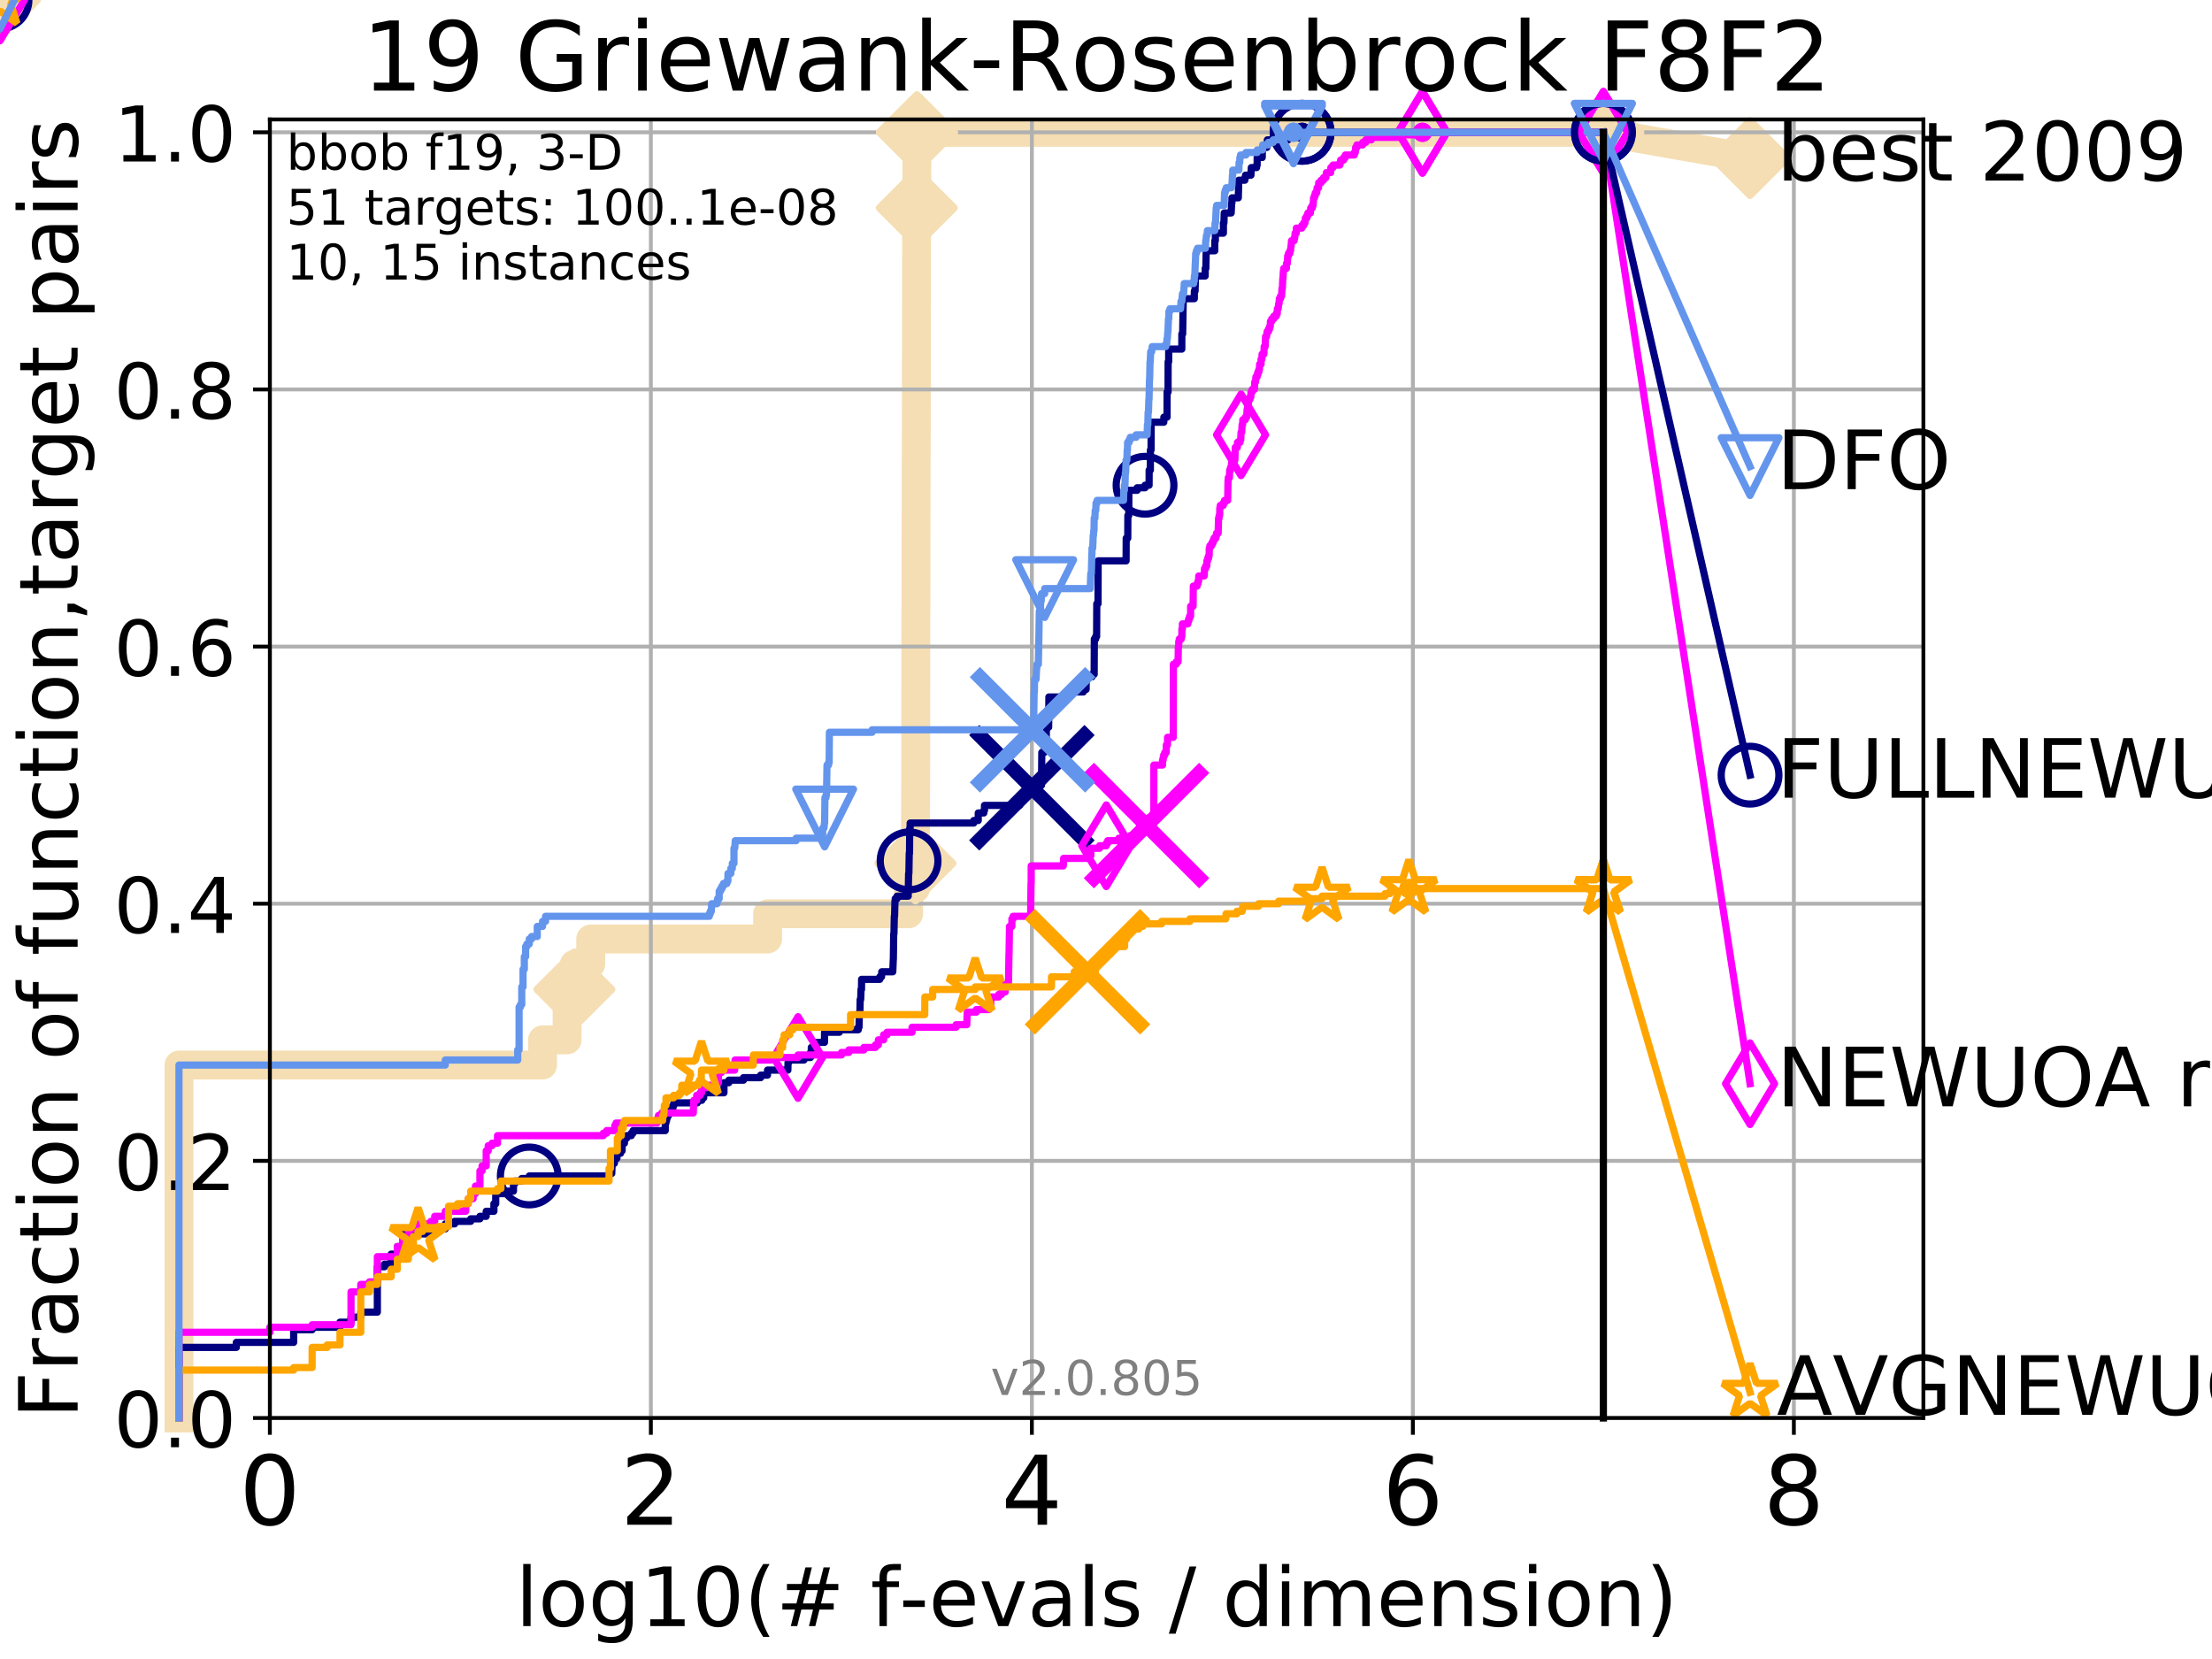 <?xml version="1.0" encoding="utf-8" standalone="no"?>
<!DOCTYPE svg PUBLIC "-//W3C//DTD SVG 1.1//EN"
  "http://www.w3.org/Graphics/SVG/1.1/DTD/svg11.dtd">
<!-- Created with matplotlib (http://matplotlib.org/) -->
<svg height="345pt" version="1.1" viewBox="0 0 460 345" width="460pt" xmlns="http://www.w3.org/2000/svg" xmlns:xlink="http://www.w3.org/1999/xlink">
 <defs>
  <style type="text/css">
*{stroke-linecap:butt;stroke-linejoin:round;}
  </style>
 </defs>
 <g id="figure_1">
  <g id="patch_1">
   <path d="M 0 345.6 
L 460.8 345.6 
L 460.8 0 
L 0 0 
z
" style="fill:#ffffff;"/>
  </g>
  <g id="axes_1">
   <g id="patch_2">
    <path d="M 56.12 294.88 
L 399.984 294.88 
L 399.984 24.84 
L 56.12 24.84 
z
" style="fill:#ffffff;"/>
   </g>
   <g id="line2d_1">
    <path d="M 37.219 294.88 
L 37.219 221.485 
L 112.824 221.485 
L 112.824 216.243 
L 117.933 216.243 
L 117.933 205.758 
L 119.443 205.758 
L 119.443 200.515 
L 122.843 200.515 
L 122.843 195.273 
L 159.627 195.273 
L 159.627 190.03 
L 188.955 190.03 
L 188.955 184.788 
L 190.375 184.788 
L 190.375 179.546 
L 190.386 179.546 
L 190.386 174.303 
L 190.391 174.303 
L 190.391 169.061 
L 190.41 169.061 
L 190.41 163.818 
L 190.424 163.818 
L 190.424 158.576 
L 190.435 158.576 
L 190.435 148.091 
L 190.44 148.091 
L 190.44 142.848 
L 190.452 142.848 
L 190.452 132.363 
L 190.456 132.363 
L 190.456 127.121 
L 190.48 127.121 
L 190.48 121.878 
L 190.491 121.878 
L 190.491 111.393 
L 190.498 111.393 
L 190.498 106.151 
L 190.503 106.151 
L 190.503 100.908 
L 190.515 100.908 
L 190.515 95.666 
L 190.533 95.666 
L 190.533 90.423 
L 190.556 90.423 
L 190.556 85.181 
L 190.561 85.181 
L 190.561 79.938 
L 190.568 79.938 
L 190.568 74.696 
L 190.58 74.696 
L 190.58 64.211 
L 190.596 64.211 
L 190.596 53.726 
L 190.607 53.726 
L 190.607 48.484 
L 190.649 48.484 
L 190.649 43.241 
L 190.656 43.241 
L 190.656 37.999 
L 190.665 37.999 
L 190.665 32.756 
L 190.69 32.756 
L 190.69 27.514 
L 333.43 27.514 
" style="fill:none;stroke:#f5deb3;stroke-linecap:square;stroke-width:6;"/>
   </g>
   <g id="line2d_2">
    <path d="M 0 0 
" style="fill:none;stroke:#f5deb3;stroke-linecap:square;stroke-width:6;"/>
    <defs>
     <path d="M -0 7.778 
L 7.778 0 
L 0 -7.778 
L -7.778 -0 
z
" id="m66dd05a2e1" style="stroke:#f5deb3;stroke-linejoin:miter;stroke-width:1.5;"/>
    </defs>
    <g>
     <use style="fill:#f5deb3;stroke:#f5deb3;stroke-linejoin:miter;stroke-width:1.5;" x="0" xlink:href="#m66dd05a2e1" y="0"/>
    </g>
   </g>
   <g id="line2d_3">
    <path d="M 333.43 27.514 
L 363.934 32.861 
" style="fill:none;stroke:#f5deb3;stroke-linecap:square;stroke-width:6;"/>
    <g>
     <use style="fill:#f5deb3;stroke:#f5deb3;stroke-linejoin:miter;stroke-width:1.5;" x="333.43" xlink:href="#m66dd05a2e1" y="27.514"/>
     <use style="fill:#f5deb3;stroke:#f5deb3;stroke-linejoin:miter;stroke-width:1.5;" x="363.934" xlink:href="#m66dd05a2e1" y="32.861"/>
    </g>
   </g>
   <g id="matplotlib.axis_1">
    <g id="xtick_1">
     <g id="line2d_4">
      <path clip-path="url(#p5e1a3275b9)" d="M 56.12 294.88 
L 56.12 24.84 
" style="fill:none;stroke:#b0b0b0;stroke-linecap:square;stroke-width:0.8;"/>
     </g>
     <g id="line2d_5">
      <defs>
       <path d="M 0 0 
L 0 3.5 
" id="m38c5f615c7" style="stroke:#000000;stroke-width:0.8;"/>
      </defs>
      <g>
       <use style="stroke:#000000;stroke-width:0.8;" x="56.12" xlink:href="#m38c5f615c7" y="294.88"/>
      </g>
     </g>
     <g id="text_1">
      <!-- 0 -->
      <defs>
       <path d="M 31.781 66.406 
Q 24.172 66.406 20.328 58.906 
Q 16.5 51.422 16.5 36.375 
Q 16.5 21.391 20.328 13.891 
Q 24.172 6.391 31.781 6.391 
Q 39.453 6.391 43.281 13.891 
Q 47.125 21.391 47.125 36.375 
Q 47.125 51.422 43.281 58.906 
Q 39.453 66.406 31.781 66.406 
z
M 31.781 74.219 
Q 44.047 74.219 50.516 64.516 
Q 56.984 54.828 56.984 36.375 
Q 56.984 17.969 50.516 8.266 
Q 44.047 -1.422 31.781 -1.422 
Q 19.531 -1.422 13.062 8.266 
Q 6.594 17.969 6.594 36.375 
Q 6.594 54.828 13.062 64.516 
Q 19.531 74.219 31.781 74.219 
z
" id="DejaVuSans-30"/>
      </defs>
      <g transform="translate(49.758 317.077)scale(0.2 -0.2)">
       <use xlink:href="#DejaVuSans-30"/>
      </g>
     </g>
    </g>
    <g id="xtick_2">
     <g id="line2d_6">
      <path clip-path="url(#p5e1a3275b9)" d="M 135.351 294.88 
L 135.351 24.84 
" style="fill:none;stroke:#b0b0b0;stroke-linecap:square;stroke-width:0.8;"/>
     </g>
     <g id="line2d_7">
      <g>
       <use style="stroke:#000000;stroke-width:0.8;" x="135.351" xlink:href="#m38c5f615c7" y="294.88"/>
      </g>
     </g>
     <g id="text_2">
      <!-- 2 -->
      <defs>
       <path d="M 19.188 8.297 
L 53.609 8.297 
L 53.609 0 
L 7.328 0 
L 7.328 8.297 
Q 12.938 14.109 22.625 23.891 
Q 32.328 33.688 34.812 36.531 
Q 39.547 41.844 41.422 45.531 
Q 43.312 49.219 43.312 52.781 
Q 43.312 58.594 39.234 62.25 
Q 35.156 65.922 28.609 65.922 
Q 23.969 65.922 18.812 64.312 
Q 13.672 62.703 7.812 59.422 
L 7.812 69.391 
Q 13.766 71.781 18.938 73 
Q 24.125 74.219 28.422 74.219 
Q 39.75 74.219 46.484 68.547 
Q 53.219 62.891 53.219 53.422 
Q 53.219 48.922 51.531 44.891 
Q 49.859 40.875 45.406 35.406 
Q 44.188 33.984 37.641 27.219 
Q 31.109 20.453 19.188 8.297 
z
" id="DejaVuSans-32"/>
      </defs>
      <g transform="translate(128.989 317.077)scale(0.2 -0.2)">
       <use xlink:href="#DejaVuSans-32"/>
      </g>
     </g>
    </g>
    <g id="xtick_3">
     <g id="line2d_8">
      <path clip-path="url(#p5e1a3275b9)" d="M 214.583 294.88 
L 214.583 24.84 
" style="fill:none;stroke:#b0b0b0;stroke-linecap:square;stroke-width:0.8;"/>
     </g>
     <g id="line2d_9">
      <g>
       <use style="stroke:#000000;stroke-width:0.8;" x="214.583" xlink:href="#m38c5f615c7" y="294.88"/>
      </g>
     </g>
     <g id="text_3">
      <!-- 4 -->
      <defs>
       <path d="M 37.797 64.312 
L 12.891 25.391 
L 37.797 25.391 
z
M 35.203 72.906 
L 47.609 72.906 
L 47.609 25.391 
L 58.016 25.391 
L 58.016 17.188 
L 47.609 17.188 
L 47.609 0 
L 37.797 0 
L 37.797 17.188 
L 4.891 17.188 
L 4.891 26.703 
z
" id="DejaVuSans-34"/>
      </defs>
      <g transform="translate(208.22 317.077)scale(0.2 -0.2)">
       <use xlink:href="#DejaVuSans-34"/>
      </g>
     </g>
    </g>
    <g id="xtick_4">
     <g id="line2d_10">
      <path clip-path="url(#p5e1a3275b9)" d="M 293.814 294.88 
L 293.814 24.84 
" style="fill:none;stroke:#b0b0b0;stroke-linecap:square;stroke-width:0.8;"/>
     </g>
     <g id="line2d_11">
      <g>
       <use style="stroke:#000000;stroke-width:0.8;" x="293.814" xlink:href="#m38c5f615c7" y="294.88"/>
      </g>
     </g>
     <g id="text_4">
      <!-- 6 -->
      <defs>
       <path d="M 33.016 40.375 
Q 26.375 40.375 22.484 35.828 
Q 18.609 31.297 18.609 23.391 
Q 18.609 15.531 22.484 10.953 
Q 26.375 6.391 33.016 6.391 
Q 39.656 6.391 43.531 10.953 
Q 47.406 15.531 47.406 23.391 
Q 47.406 31.297 43.531 35.828 
Q 39.656 40.375 33.016 40.375 
z
M 52.594 71.297 
L 52.594 62.312 
Q 48.875 64.062 45.094 64.984 
Q 41.312 65.922 37.594 65.922 
Q 27.828 65.922 22.672 59.328 
Q 17.531 52.734 16.797 39.406 
Q 19.672 43.656 24.016 45.922 
Q 28.375 48.188 33.594 48.188 
Q 44.578 48.188 50.953 41.516 
Q 57.328 34.859 57.328 23.391 
Q 57.328 12.156 50.688 5.359 
Q 44.047 -1.422 33.016 -1.422 
Q 20.359 -1.422 13.672 8.266 
Q 6.984 17.969 6.984 36.375 
Q 6.984 53.656 15.188 63.938 
Q 23.391 74.219 37.203 74.219 
Q 40.922 74.219 44.703 73.484 
Q 48.484 72.75 52.594 71.297 
z
" id="DejaVuSans-36"/>
      </defs>
      <g transform="translate(287.452 317.077)scale(0.2 -0.2)">
       <use xlink:href="#DejaVuSans-36"/>
      </g>
     </g>
    </g>
    <g id="xtick_5">
     <g id="line2d_12">
      <path clip-path="url(#p5e1a3275b9)" d="M 373.045 294.88 
L 373.045 24.84 
" style="fill:none;stroke:#b0b0b0;stroke-linecap:square;stroke-width:0.8;"/>
     </g>
     <g id="line2d_13">
      <g>
       <use style="stroke:#000000;stroke-width:0.8;" x="373.045" xlink:href="#m38c5f615c7" y="294.88"/>
      </g>
     </g>
     <g id="text_5">
      <!-- 8 -->
      <defs>
       <path d="M 31.781 34.625 
Q 24.75 34.625 20.719 30.859 
Q 16.703 27.094 16.703 20.516 
Q 16.703 13.922 20.719 10.156 
Q 24.75 6.391 31.781 6.391 
Q 38.812 6.391 42.859 10.172 
Q 46.922 13.969 46.922 20.516 
Q 46.922 27.094 42.891 30.859 
Q 38.875 34.625 31.781 34.625 
z
M 21.922 38.812 
Q 15.578 40.375 12.031 44.719 
Q 8.5 49.078 8.5 55.328 
Q 8.5 64.062 14.719 69.141 
Q 20.953 74.219 31.781 74.219 
Q 42.672 74.219 48.875 69.141 
Q 55.078 64.062 55.078 55.328 
Q 55.078 49.078 51.531 44.719 
Q 48 40.375 41.703 38.812 
Q 48.828 37.156 52.797 32.312 
Q 56.781 27.484 56.781 20.516 
Q 56.781 9.906 50.312 4.234 
Q 43.844 -1.422 31.781 -1.422 
Q 19.734 -1.422 13.25 4.234 
Q 6.781 9.906 6.781 20.516 
Q 6.781 27.484 10.781 32.312 
Q 14.797 37.156 21.922 38.812 
z
M 18.312 54.391 
Q 18.312 48.734 21.844 45.562 
Q 25.391 42.391 31.781 42.391 
Q 38.141 42.391 41.719 45.562 
Q 45.312 48.734 45.312 54.391 
Q 45.312 60.062 41.719 63.234 
Q 38.141 66.406 31.781 66.406 
Q 25.391 66.406 21.844 63.234 
Q 18.312 60.062 18.312 54.391 
z
" id="DejaVuSans-38"/>
      </defs>
      <g transform="translate(366.683 317.077)scale(0.2 -0.2)">
       <use xlink:href="#DejaVuSans-38"/>
      </g>
     </g>
    </g>
    <g id="text_6">
     <!-- log10(# f-evals / dimension) -->
     <defs>
      <path d="M 9.422 75.984 
L 18.406 75.984 
L 18.406 0 
L 9.422 0 
z
" id="DejaVuSans-6c"/>
      <path d="M 30.609 48.391 
Q 23.391 48.391 19.188 42.75 
Q 14.984 37.109 14.984 27.297 
Q 14.984 17.484 19.156 11.844 
Q 23.344 6.203 30.609 6.203 
Q 37.797 6.203 41.984 11.859 
Q 46.188 17.531 46.188 27.297 
Q 46.188 37.016 41.984 42.703 
Q 37.797 48.391 30.609 48.391 
z
M 30.609 56 
Q 42.328 56 49.016 48.375 
Q 55.719 40.766 55.719 27.297 
Q 55.719 13.875 49.016 6.219 
Q 42.328 -1.422 30.609 -1.422 
Q 18.844 -1.422 12.172 6.219 
Q 5.516 13.875 5.516 27.297 
Q 5.516 40.766 12.172 48.375 
Q 18.844 56 30.609 56 
z
" id="DejaVuSans-6f"/>
      <path d="M 45.406 27.984 
Q 45.406 37.75 41.375 43.109 
Q 37.359 48.484 30.078 48.484 
Q 22.859 48.484 18.828 43.109 
Q 14.797 37.75 14.797 27.984 
Q 14.797 18.266 18.828 12.891 
Q 22.859 7.516 30.078 7.516 
Q 37.359 7.516 41.375 12.891 
Q 45.406 18.266 45.406 27.984 
z
M 54.391 6.781 
Q 54.391 -7.172 48.188 -13.984 
Q 42 -20.797 29.203 -20.797 
Q 24.469 -20.797 20.266 -20.094 
Q 16.062 -19.391 12.109 -17.922 
L 12.109 -9.188 
Q 16.062 -11.328 19.922 -12.344 
Q 23.781 -13.375 27.781 -13.375 
Q 36.625 -13.375 41.016 -8.766 
Q 45.406 -4.156 45.406 5.172 
L 45.406 9.625 
Q 42.625 4.781 38.281 2.391 
Q 33.938 0 27.875 0 
Q 17.828 0 11.672 7.656 
Q 5.516 15.328 5.516 27.984 
Q 5.516 40.672 11.672 48.328 
Q 17.828 56 27.875 56 
Q 33.938 56 38.281 53.609 
Q 42.625 51.219 45.406 46.391 
L 45.406 54.688 
L 54.391 54.688 
z
" id="DejaVuSans-67"/>
      <path d="M 12.406 8.297 
L 28.516 8.297 
L 28.516 63.922 
L 10.984 60.406 
L 10.984 69.391 
L 28.422 72.906 
L 38.281 72.906 
L 38.281 8.297 
L 54.391 8.297 
L 54.391 0 
L 12.406 0 
z
" id="DejaVuSans-31"/>
      <path d="M 31 75.875 
Q 24.469 64.656 21.281 53.656 
Q 18.109 42.672 18.109 31.391 
Q 18.109 20.125 21.312 9.062 
Q 24.516 -2 31 -13.188 
L 23.188 -13.188 
Q 15.875 -1.703 12.234 9.375 
Q 8.594 20.453 8.594 31.391 
Q 8.594 42.281 12.203 53.312 
Q 15.828 64.359 23.188 75.875 
z
" id="DejaVuSans-28"/>
      <path d="M 51.125 44 
L 36.922 44 
L 32.812 27.688 
L 47.125 27.688 
z
M 43.797 71.781 
L 38.719 51.516 
L 52.984 51.516 
L 58.109 71.781 
L 65.922 71.781 
L 60.891 51.516 
L 76.125 51.516 
L 76.125 44 
L 58.984 44 
L 54.984 27.688 
L 70.516 27.688 
L 70.516 20.219 
L 53.078 20.219 
L 48 0 
L 40.188 0 
L 45.219 20.219 
L 30.906 20.219 
L 25.875 0 
L 18.016 0 
L 23.094 20.219 
L 7.719 20.219 
L 7.719 27.688 
L 24.906 27.688 
L 29 44 
L 13.281 44 
L 13.281 51.516 
L 30.906 51.516 
L 35.891 71.781 
z
" id="DejaVuSans-23"/>
      <path id="DejaVuSans-20"/>
      <path d="M 37.109 75.984 
L 37.109 68.5 
L 28.516 68.5 
Q 23.688 68.5 21.797 66.547 
Q 19.922 64.594 19.922 59.516 
L 19.922 54.688 
L 34.719 54.688 
L 34.719 47.703 
L 19.922 47.703 
L 19.922 0 
L 10.891 0 
L 10.891 47.703 
L 2.297 47.703 
L 2.297 54.688 
L 10.891 54.688 
L 10.891 58.5 
Q 10.891 67.625 15.141 71.797 
Q 19.391 75.984 28.609 75.984 
z
" id="DejaVuSans-66"/>
      <path d="M 4.891 31.391 
L 31.203 31.391 
L 31.203 23.391 
L 4.891 23.391 
z
" id="DejaVuSans-2d"/>
      <path d="M 56.203 29.594 
L 56.203 25.203 
L 14.891 25.203 
Q 15.484 15.922 20.484 11.062 
Q 25.484 6.203 34.422 6.203 
Q 39.594 6.203 44.453 7.469 
Q 49.312 8.734 54.109 11.281 
L 54.109 2.781 
Q 49.266 0.734 44.188 -0.344 
Q 39.109 -1.422 33.891 -1.422 
Q 20.797 -1.422 13.156 6.188 
Q 5.516 13.812 5.516 26.812 
Q 5.516 40.234 12.766 48.109 
Q 20.016 56 32.328 56 
Q 43.359 56 49.781 48.891 
Q 56.203 41.797 56.203 29.594 
z
M 47.219 32.234 
Q 47.125 39.594 43.094 43.984 
Q 39.062 48.391 32.422 48.391 
Q 24.906 48.391 20.391 44.141 
Q 15.875 39.891 15.188 32.172 
z
" id="DejaVuSans-65"/>
      <path d="M 2.984 54.688 
L 12.5 54.688 
L 29.594 8.797 
L 46.688 54.688 
L 56.203 54.688 
L 35.688 0 
L 23.484 0 
z
" id="DejaVuSans-76"/>
      <path d="M 34.281 27.484 
Q 23.391 27.484 19.188 25 
Q 14.984 22.516 14.984 16.5 
Q 14.984 11.719 18.141 8.906 
Q 21.297 6.109 26.703 6.109 
Q 34.188 6.109 38.703 11.406 
Q 43.219 16.703 43.219 25.484 
L 43.219 27.484 
z
M 52.203 31.203 
L 52.203 0 
L 43.219 0 
L 43.219 8.297 
Q 40.141 3.328 35.547 0.953 
Q 30.953 -1.422 24.312 -1.422 
Q 15.922 -1.422 10.953 3.297 
Q 6 8.016 6 15.922 
Q 6 25.141 12.172 29.828 
Q 18.359 34.516 30.609 34.516 
L 43.219 34.516 
L 43.219 35.406 
Q 43.219 41.609 39.141 45 
Q 35.062 48.391 27.688 48.391 
Q 23 48.391 18.547 47.266 
Q 14.109 46.141 10.016 43.891 
L 10.016 52.203 
Q 14.938 54.109 19.578 55.047 
Q 24.219 56 28.609 56 
Q 40.484 56 46.344 49.844 
Q 52.203 43.703 52.203 31.203 
z
" id="DejaVuSans-61"/>
      <path d="M 44.281 53.078 
L 44.281 44.578 
Q 40.484 46.531 36.375 47.5 
Q 32.281 48.484 27.875 48.484 
Q 21.188 48.484 17.844 46.438 
Q 14.5 44.391 14.5 40.281 
Q 14.5 37.156 16.891 35.375 
Q 19.281 33.594 26.516 31.984 
L 29.594 31.297 
Q 39.156 29.25 43.188 25.516 
Q 47.219 21.781 47.219 15.094 
Q 47.219 7.469 41.188 3.016 
Q 35.156 -1.422 24.609 -1.422 
Q 20.219 -1.422 15.453 -0.562 
Q 10.688 0.297 5.422 2 
L 5.422 11.281 
Q 10.406 8.688 15.234 7.391 
Q 20.062 6.109 24.812 6.109 
Q 31.156 6.109 34.562 8.281 
Q 37.984 10.453 37.984 14.406 
Q 37.984 18.062 35.516 20.016 
Q 33.062 21.969 24.703 23.781 
L 21.578 24.516 
Q 13.234 26.266 9.516 29.906 
Q 5.812 33.547 5.812 39.891 
Q 5.812 47.609 11.281 51.797 
Q 16.75 56 26.812 56 
Q 31.781 56 36.172 55.266 
Q 40.578 54.547 44.281 53.078 
z
" id="DejaVuSans-73"/>
      <path d="M 25.391 72.906 
L 33.688 72.906 
L 8.297 -9.281 
L 0 -9.281 
z
" id="DejaVuSans-2f"/>
      <path d="M 45.406 46.391 
L 45.406 75.984 
L 54.391 75.984 
L 54.391 0 
L 45.406 0 
L 45.406 8.203 
Q 42.578 3.328 38.25 0.953 
Q 33.938 -1.422 27.875 -1.422 
Q 17.969 -1.422 11.734 6.484 
Q 5.516 14.406 5.516 27.297 
Q 5.516 40.188 11.734 48.094 
Q 17.969 56 27.875 56 
Q 33.938 56 38.25 53.625 
Q 42.578 51.266 45.406 46.391 
z
M 14.797 27.297 
Q 14.797 17.391 18.875 11.75 
Q 22.953 6.109 30.078 6.109 
Q 37.203 6.109 41.297 11.75 
Q 45.406 17.391 45.406 27.297 
Q 45.406 37.203 41.297 42.844 
Q 37.203 48.484 30.078 48.484 
Q 22.953 48.484 18.875 42.844 
Q 14.797 37.203 14.797 27.297 
z
" id="DejaVuSans-64"/>
      <path d="M 9.422 54.688 
L 18.406 54.688 
L 18.406 0 
L 9.422 0 
z
M 9.422 75.984 
L 18.406 75.984 
L 18.406 64.594 
L 9.422 64.594 
z
" id="DejaVuSans-69"/>
      <path d="M 52 44.188 
Q 55.375 50.25 60.062 53.125 
Q 64.75 56 71.094 56 
Q 79.641 56 84.281 50.016 
Q 88.922 44.047 88.922 33.016 
L 88.922 0 
L 79.891 0 
L 79.891 32.719 
Q 79.891 40.578 77.094 44.375 
Q 74.312 48.188 68.609 48.188 
Q 61.625 48.188 57.562 43.547 
Q 53.516 38.922 53.516 30.906 
L 53.516 0 
L 44.484 0 
L 44.484 32.719 
Q 44.484 40.625 41.703 44.406 
Q 38.922 48.188 33.109 48.188 
Q 26.219 48.188 22.156 43.531 
Q 18.109 38.875 18.109 30.906 
L 18.109 0 
L 9.078 0 
L 9.078 54.688 
L 18.109 54.688 
L 18.109 46.188 
Q 21.188 51.219 25.484 53.609 
Q 29.781 56 35.688 56 
Q 41.656 56 45.828 52.969 
Q 50 49.953 52 44.188 
z
" id="DejaVuSans-6d"/>
      <path d="M 54.891 33.016 
L 54.891 0 
L 45.906 0 
L 45.906 32.719 
Q 45.906 40.484 42.875 44.328 
Q 39.844 48.188 33.797 48.188 
Q 26.516 48.188 22.312 43.547 
Q 18.109 38.922 18.109 30.906 
L 18.109 0 
L 9.078 0 
L 9.078 54.688 
L 18.109 54.688 
L 18.109 46.188 
Q 21.344 51.125 25.703 53.562 
Q 30.078 56 35.797 56 
Q 45.219 56 50.047 50.172 
Q 54.891 44.344 54.891 33.016 
z
" id="DejaVuSans-6e"/>
      <path d="M 8.016 75.875 
L 15.828 75.875 
Q 23.141 64.359 26.781 53.312 
Q 30.422 42.281 30.422 31.391 
Q 30.422 20.453 26.781 9.375 
Q 23.141 -1.703 15.828 -13.188 
L 8.016 -13.188 
Q 14.5 -2 17.703 9.062 
Q 20.906 20.125 20.906 31.391 
Q 20.906 42.672 17.703 53.656 
Q 14.5 64.656 8.016 75.875 
z
" id="DejaVuSans-29"/>
     </defs>
     <g transform="translate(107.211 338.154)scale(0.17 -0.17)">
      <use xlink:href="#DejaVuSans-6c"/>
      <use x="27.783" xlink:href="#DejaVuSans-6f"/>
      <use x="88.965" xlink:href="#DejaVuSans-67"/>
      <use x="152.441" xlink:href="#DejaVuSans-31"/>
      <use x="216.064" xlink:href="#DejaVuSans-30"/>
      <use x="279.688" xlink:href="#DejaVuSans-28"/>
      <use x="318.701" xlink:href="#DejaVuSans-23"/>
      <use x="402.49" xlink:href="#DejaVuSans-20"/>
      <use x="434.277" xlink:href="#DejaVuSans-66"/>
      <use x="469.404" xlink:href="#DejaVuSans-2d"/>
      <use x="505.488" xlink:href="#DejaVuSans-65"/>
      <use x="567.012" xlink:href="#DejaVuSans-76"/>
      <use x="626.191" xlink:href="#DejaVuSans-61"/>
      <use x="687.471" xlink:href="#DejaVuSans-6c"/>
      <use x="715.254" xlink:href="#DejaVuSans-73"/>
      <use x="767.354" xlink:href="#DejaVuSans-20"/>
      <use x="799.141" xlink:href="#DejaVuSans-2f"/>
      <use x="832.832" xlink:href="#DejaVuSans-20"/>
      <use x="864.619" xlink:href="#DejaVuSans-64"/>
      <use x="928.096" xlink:href="#DejaVuSans-69"/>
      <use x="955.879" xlink:href="#DejaVuSans-6d"/>
      <use x="1053.291" xlink:href="#DejaVuSans-65"/>
      <use x="1114.814" xlink:href="#DejaVuSans-6e"/>
      <use x="1178.193" xlink:href="#DejaVuSans-73"/>
      <use x="1230.293" xlink:href="#DejaVuSans-69"/>
      <use x="1258.076" xlink:href="#DejaVuSans-6f"/>
      <use x="1319.258" xlink:href="#DejaVuSans-6e"/>
      <use x="1382.637" xlink:href="#DejaVuSans-29"/>
     </g>
    </g>
   </g>
   <g id="matplotlib.axis_2">
    <g id="ytick_1">
     <g id="line2d_14">
      <path clip-path="url(#p5e1a3275b9)" d="M 56.12 294.88 
L 399.984 294.88 
" style="fill:none;stroke:#b0b0b0;stroke-linecap:square;stroke-width:0.8;"/>
     </g>
     <g id="line2d_15">
      <defs>
       <path d="M 0 0 
L -3.5 0 
" id="m388dd8d54d" style="stroke:#000000;stroke-width:0.8;"/>
      </defs>
      <g>
       <use style="stroke:#000000;stroke-width:0.8;" x="56.12" xlink:href="#m388dd8d54d" y="294.88"/>
      </g>
     </g>
     <g id="text_7">
      <!-- 0.0 -->
      <defs>
       <path d="M 10.688 12.406 
L 21 12.406 
L 21 0 
L 10.688 0 
z
" id="DejaVuSans-2e"/>
      </defs>
      <g transform="translate(23.675 300.959)scale(0.16 -0.16)">
       <use xlink:href="#DejaVuSans-30"/>
       <use x="63.623" xlink:href="#DejaVuSans-2e"/>
       <use x="95.41" xlink:href="#DejaVuSans-30"/>
      </g>
     </g>
    </g>
    <g id="ytick_2">
     <g id="line2d_16">
      <path clip-path="url(#p5e1a3275b9)" d="M 56.12 241.407 
L 399.984 241.407 
" style="fill:none;stroke:#b0b0b0;stroke-linecap:square;stroke-width:0.8;"/>
     </g>
     <g id="line2d_17">
      <g>
       <use style="stroke:#000000;stroke-width:0.8;" x="56.12" xlink:href="#m388dd8d54d" y="241.407"/>
      </g>
     </g>
     <g id="text_8">
      <!-- 0.2 -->
      <g transform="translate(23.675 247.485)scale(0.16 -0.16)">
       <use xlink:href="#DejaVuSans-30"/>
       <use x="63.623" xlink:href="#DejaVuSans-2e"/>
       <use x="95.41" xlink:href="#DejaVuSans-32"/>
      </g>
     </g>
    </g>
    <g id="ytick_3">
     <g id="line2d_18">
      <path clip-path="url(#p5e1a3275b9)" d="M 56.12 187.933 
L 399.984 187.933 
" style="fill:none;stroke:#b0b0b0;stroke-linecap:square;stroke-width:0.8;"/>
     </g>
     <g id="line2d_19">
      <g>
       <use style="stroke:#000000;stroke-width:0.8;" x="56.12" xlink:href="#m388dd8d54d" y="187.933"/>
      </g>
     </g>
     <g id="text_9">
      <!-- 0.4 -->
      <g transform="translate(23.675 194.012)scale(0.16 -0.16)">
       <use xlink:href="#DejaVuSans-30"/>
       <use x="63.623" xlink:href="#DejaVuSans-2e"/>
       <use x="95.41" xlink:href="#DejaVuSans-34"/>
      </g>
     </g>
    </g>
    <g id="ytick_4">
     <g id="line2d_20">
      <path clip-path="url(#p5e1a3275b9)" d="M 56.12 134.46 
L 399.984 134.46 
" style="fill:none;stroke:#b0b0b0;stroke-linecap:square;stroke-width:0.8;"/>
     </g>
     <g id="line2d_21">
      <g>
       <use style="stroke:#000000;stroke-width:0.8;" x="56.12" xlink:href="#m388dd8d54d" y="134.46"/>
      </g>
     </g>
     <g id="text_10">
      <!-- 0.6 -->
      <g transform="translate(23.675 140.539)scale(0.16 -0.16)">
       <use xlink:href="#DejaVuSans-30"/>
       <use x="63.623" xlink:href="#DejaVuSans-2e"/>
       <use x="95.41" xlink:href="#DejaVuSans-36"/>
      </g>
     </g>
    </g>
    <g id="ytick_5">
     <g id="line2d_22">
      <path clip-path="url(#p5e1a3275b9)" d="M 56.12 80.987 
L 399.984 80.987 
" style="fill:none;stroke:#b0b0b0;stroke-linecap:square;stroke-width:0.8;"/>
     </g>
     <g id="line2d_23">
      <g>
       <use style="stroke:#000000;stroke-width:0.8;" x="56.12" xlink:href="#m388dd8d54d" y="80.987"/>
      </g>
     </g>
     <g id="text_11">
      <!-- 0.8 -->
      <g transform="translate(23.675 87.066)scale(0.16 -0.16)">
       <use xlink:href="#DejaVuSans-30"/>
       <use x="63.623" xlink:href="#DejaVuSans-2e"/>
       <use x="95.41" xlink:href="#DejaVuSans-38"/>
      </g>
     </g>
    </g>
    <g id="ytick_6">
     <g id="line2d_24">
      <path clip-path="url(#p5e1a3275b9)" d="M 56.12 27.514 
L 399.984 27.514 
" style="fill:none;stroke:#b0b0b0;stroke-linecap:square;stroke-width:0.8;"/>
     </g>
     <g id="line2d_25">
      <g>
       <use style="stroke:#000000;stroke-width:0.8;" x="56.12" xlink:href="#m388dd8d54d" y="27.514"/>
      </g>
     </g>
     <g id="text_12">
      <!-- 1.0 -->
      <g transform="translate(23.675 33.592)scale(0.16 -0.16)">
       <use xlink:href="#DejaVuSans-31"/>
       <use x="63.623" xlink:href="#DejaVuSans-2e"/>
       <use x="95.41" xlink:href="#DejaVuSans-30"/>
      </g>
     </g>
    </g>
    <g id="text_13">
     <!-- Fraction of function,target pairs -->
     <defs>
      <path d="M 9.812 72.906 
L 51.703 72.906 
L 51.703 64.594 
L 19.672 64.594 
L 19.672 43.109 
L 48.578 43.109 
L 48.578 34.812 
L 19.672 34.812 
L 19.672 0 
L 9.812 0 
z
" id="DejaVuSans-46"/>
      <path d="M 41.109 46.297 
Q 39.594 47.172 37.812 47.578 
Q 36.031 48 33.891 48 
Q 26.266 48 22.188 43.047 
Q 18.109 38.094 18.109 28.812 
L 18.109 0 
L 9.078 0 
L 9.078 54.688 
L 18.109 54.688 
L 18.109 46.188 
Q 20.953 51.172 25.484 53.578 
Q 30.031 56 36.531 56 
Q 37.453 56 38.578 55.875 
Q 39.703 55.766 41.062 55.516 
z
" id="DejaVuSans-72"/>
      <path d="M 48.781 52.594 
L 48.781 44.188 
Q 44.969 46.297 41.141 47.344 
Q 37.312 48.391 33.406 48.391 
Q 24.656 48.391 19.812 42.844 
Q 14.984 37.312 14.984 27.297 
Q 14.984 17.281 19.812 11.734 
Q 24.656 6.203 33.406 6.203 
Q 37.312 6.203 41.141 7.25 
Q 44.969 8.297 48.781 10.406 
L 48.781 2.094 
Q 45.016 0.344 40.984 -0.531 
Q 36.969 -1.422 32.422 -1.422 
Q 20.062 -1.422 12.781 6.344 
Q 5.516 14.109 5.516 27.297 
Q 5.516 40.672 12.859 48.328 
Q 20.219 56 33.016 56 
Q 37.156 56 41.109 55.141 
Q 45.062 54.297 48.781 52.594 
z
" id="DejaVuSans-63"/>
      <path d="M 18.312 70.219 
L 18.312 54.688 
L 36.812 54.688 
L 36.812 47.703 
L 18.312 47.703 
L 18.312 18.016 
Q 18.312 11.328 20.141 9.422 
Q 21.969 7.516 27.594 7.516 
L 36.812 7.516 
L 36.812 0 
L 27.594 0 
Q 17.188 0 13.234 3.875 
Q 9.281 7.766 9.281 18.016 
L 9.281 47.703 
L 2.688 47.703 
L 2.688 54.688 
L 9.281 54.688 
L 9.281 70.219 
z
" id="DejaVuSans-74"/>
      <path d="M 8.5 21.578 
L 8.5 54.688 
L 17.484 54.688 
L 17.484 21.922 
Q 17.484 14.156 20.5 10.266 
Q 23.531 6.391 29.594 6.391 
Q 36.859 6.391 41.078 11.031 
Q 45.312 15.672 45.312 23.688 
L 45.312 54.688 
L 54.297 54.688 
L 54.297 0 
L 45.312 0 
L 45.312 8.406 
Q 42.047 3.422 37.719 1 
Q 33.406 -1.422 27.688 -1.422 
Q 18.266 -1.422 13.375 4.438 
Q 8.5 10.297 8.5 21.578 
z
M 31.109 56 
z
" id="DejaVuSans-75"/>
      <path d="M 11.719 12.406 
L 22.016 12.406 
L 22.016 4 
L 14.016 -11.625 
L 7.719 -11.625 
L 11.719 4 
z
" id="DejaVuSans-2c"/>
      <path d="M 18.109 8.203 
L 18.109 -20.797 
L 9.078 -20.797 
L 9.078 54.688 
L 18.109 54.688 
L 18.109 46.391 
Q 20.953 51.266 25.266 53.625 
Q 29.594 56 35.594 56 
Q 45.562 56 51.781 48.094 
Q 58.016 40.188 58.016 27.297 
Q 58.016 14.406 51.781 6.484 
Q 45.562 -1.422 35.594 -1.422 
Q 29.594 -1.422 25.266 0.953 
Q 20.953 3.328 18.109 8.203 
z
M 48.688 27.297 
Q 48.688 37.203 44.609 42.844 
Q 40.531 48.484 33.406 48.484 
Q 26.266 48.484 22.188 42.844 
Q 18.109 37.203 18.109 27.297 
Q 18.109 17.391 22.188 11.75 
Q 26.266 6.109 33.406 6.109 
Q 40.531 6.109 44.609 11.75 
Q 48.688 17.391 48.688 27.297 
z
" id="DejaVuSans-70"/>
     </defs>
     <g transform="translate(16.14 294.999)rotate(-90)scale(0.17 -0.17)">
      <use xlink:href="#DejaVuSans-46"/>
      <use x="57.41" xlink:href="#DejaVuSans-72"/>
      <use x="98.523" xlink:href="#DejaVuSans-61"/>
      <use x="159.803" xlink:href="#DejaVuSans-63"/>
      <use x="214.783" xlink:href="#DejaVuSans-74"/>
      <use x="253.992" xlink:href="#DejaVuSans-69"/>
      <use x="281.775" xlink:href="#DejaVuSans-6f"/>
      <use x="342.957" xlink:href="#DejaVuSans-6e"/>
      <use x="406.336" xlink:href="#DejaVuSans-20"/>
      <use x="438.123" xlink:href="#DejaVuSans-6f"/>
      <use x="499.305" xlink:href="#DejaVuSans-66"/>
      <use x="534.51" xlink:href="#DejaVuSans-20"/>
      <use x="566.297" xlink:href="#DejaVuSans-66"/>
      <use x="601.502" xlink:href="#DejaVuSans-75"/>
      <use x="664.881" xlink:href="#DejaVuSans-6e"/>
      <use x="728.26" xlink:href="#DejaVuSans-63"/>
      <use x="783.24" xlink:href="#DejaVuSans-74"/>
      <use x="822.449" xlink:href="#DejaVuSans-69"/>
      <use x="850.232" xlink:href="#DejaVuSans-6f"/>
      <use x="911.414" xlink:href="#DejaVuSans-6e"/>
      <use x="974.793" xlink:href="#DejaVuSans-2c"/>
      <use x="1006.58" xlink:href="#DejaVuSans-74"/>
      <use x="1045.789" xlink:href="#DejaVuSans-61"/>
      <use x="1107.068" xlink:href="#DejaVuSans-72"/>
      <use x="1148.166" xlink:href="#DejaVuSans-67"/>
      <use x="1211.643" xlink:href="#DejaVuSans-65"/>
      <use x="1273.166" xlink:href="#DejaVuSans-74"/>
      <use x="1312.375" xlink:href="#DejaVuSans-20"/>
      <use x="1344.162" xlink:href="#DejaVuSans-70"/>
      <use x="1407.639" xlink:href="#DejaVuSans-61"/>
      <use x="1468.918" xlink:href="#DejaVuSans-69"/>
      <use x="1496.701" xlink:href="#DejaVuSans-72"/>
      <use x="1537.814" xlink:href="#DejaVuSans-73"/>
     </g>
    </g>
   </g>
   <g id="line2d_26">
    <defs>
     <path d="M 0 1.5 
C 0.398 1.5 0.779 1.342 1.061 1.061 
C 1.342 0.779 1.5 0.398 1.5 0 
C 1.5 -0.398 1.342 -0.779 1.061 -1.061 
C 0.779 -1.342 0.398 -1.5 0 -1.5 
C -0.398 -1.5 -0.779 -1.342 -1.061 -1.061 
C -1.342 -0.779 -1.5 -0.398 -1.5 0 
C -1.5 0.398 -1.342 0.779 -1.061 1.061 
C -0.779 1.342 -0.398 1.5 0 1.5 
z
" id="m6dce079663" style="stroke:#f5deb3;"/>
    </defs>
    <g>
     <use style="fill:#f5deb3;stroke:#f5deb3;" x="190.69" xlink:href="#m6dce079663" y="27.514"/>
     <use style="fill:#f5deb3;stroke:#f5deb3;" x="190.69" xlink:href="#m6dce079663" y="27.514"/>
    </g>
   </g>
   <g id="line2d_27">
    <g>
     <use style="fill:#f5deb3;stroke:#f5deb3;stroke-linejoin:miter;stroke-width:1.5;" x="119.443" xlink:href="#m66dd05a2e1" y="205.758"/>
     <use style="fill:#f5deb3;stroke:#f5deb3;stroke-linejoin:miter;stroke-width:1.5;" x="190.375" xlink:href="#m66dd05a2e1" y="179.546"/>
     <use style="fill:#f5deb3;stroke:#f5deb3;stroke-linejoin:miter;stroke-width:1.5;" x="190.649" xlink:href="#m66dd05a2e1" y="43.241"/>
     <use style="fill:#f5deb3;stroke:#f5deb3;stroke-linejoin:miter;stroke-width:1.5;" x="190.69" xlink:href="#m66dd05a2e1" y="27.514"/>
     <use style="fill:#f5deb3;stroke:#f5deb3;stroke-linejoin:miter;stroke-width:1.5;" x="190.69" xlink:href="#m66dd05a2e1" y="27.514"/>
     <use style="fill:#f5deb3;stroke:#f5deb3;stroke-linejoin:miter;stroke-width:1.5;" x="333.43" xlink:href="#m66dd05a2e1" y="27.514"/>
    </g>
   </g>
   <g id="line2d_28">
    <defs>
     <path d="M 0 1.5 
C 0.398 1.5 0.779 1.342 1.061 1.061 
C 1.342 0.779 1.5 0.398 1.5 0 
C 1.5 -0.398 1.342 -0.779 1.061 -1.061 
C 0.779 -1.342 0.398 -1.5 0 -1.5 
C -0.398 -1.5 -0.779 -1.342 -1.061 -1.061 
C -1.342 -0.779 -1.5 -0.398 -1.5 0 
C -1.5 0.398 -1.342 0.779 -1.061 1.061 
C -0.779 1.342 -0.398 1.5 0 1.5 
z
" id="m08c6ef7ae9" style="stroke:#000080;"/>
    </defs>
    <g>
     <use style="fill:#000080;stroke:#000080;" x="270.786" xlink:href="#m08c6ef7ae9" y="27.514"/>
     <use style="fill:#000080;stroke:#000080;" x="270.786" xlink:href="#m08c6ef7ae9" y="27.514"/>
    </g>
   </g>
   <g id="line2d_29">
    <path d="M 37.219 294.88 
L 37.219 280.201 
L 49.144 280.201 
L 49.144 279.153 
L 61.07 279.153 
L 61.07 276.531 
L 64.909 276.531 
L 64.909 276.007 
L 70.698 276.007 
L 70.698 274.959 
L 72.995 274.959 
L 72.995 273.91 
L 75.021 273.91 
L 75.021 272.862 
L 78.474 272.862 
L 78.474 263.425 
L 79.971 263.425 
L 79.971 262.901 
L 81.348 262.901 
L 81.348 260.804 
L 82.623 260.804 
L 82.623 259.231 
L 83.81 259.231 
L 83.81 256.61 
L 90.399 256.61 
L 90.399 256.086 
L 91.164 256.086 
L 91.164 255.561 
L 92.599 255.561 
L 92.599 254.513 
L 94.549 254.513 
L 94.549 253.989 
L 97.889 253.989 
L 97.889 253.464 
L 99.803 253.464 
L 99.803 252.94 
L 101.11 252.94 
L 101.11 251.892 
L 102.712 251.892 
L 102.712 250.319 
L 103.09 250.319 
L 103.09 248.222 
L 105.199 248.222 
L 105.199 247.698 
L 106.779 247.698 
L 106.779 246.125 
L 107.078 246.125 
L 107.078 245.601 
L 108.501 245.601 
L 108.501 245.076 
L 110.066 245.076 
L 110.066 244.552 
L 126.658 244.552 
L 126.658 244.028 
L 127.219 244.028 
L 127.311 241.931 
L 127.762 241.931 
L 127.762 240.882 
L 128.289 240.882 
L 128.289 239.834 
L 129.05 239.834 
L 129.05 239.31 
L 129.378 239.31 
L 129.378 237.737 
L 129.858 237.737 
L 129.858 236.689 
L 130.325 236.689 
L 130.325 236.164 
L 131.296 236.164 
L 131.296 235.64 
L 131.655 235.64 
L 131.655 235.116 
L 138.344 235.116 
L 138.344 233.543 
L 138.488 233.543 
L 138.488 233.019 
L 138.631 233.019 
L 138.631 232.495 
L 138.773 232.495 
L 138.773 231.97 
L 139.052 231.97 
L 139.052 230.398 
L 139.953 230.398 
L 139.953 229.873 
L 140.128 229.873 
L 140.128 229.349 
L 145.012 229.349 
L 145.012 228.825 
L 145.936 228.825 
L 145.936 228.301 
L 146.334 228.301 
L 146.334 227.252 
L 150.556 227.252 
L 150.556 225.155 
L 151.569 225.155 
L 151.569 224.631 
L 154.612 224.631 
L 154.612 224.107 
L 158.183 224.107 
L 158.183 223.582 
L 159.599 223.582 
L 159.613 222.534 
L 163.848 222.534 
L 163.87 220.961 
L 164.012 220.961 
L 164.012 220.437 
L 167.19 220.437 
L 167.19 219.913 
L 168.55 219.913 
L 168.55 218.864 
L 168.707 218.864 
L 168.715 217.816 
L 169.81 217.816 
L 169.81 216.767 
L 171.454 216.767 
L 171.469 214.67 
L 174.543 214.67 
L 174.543 214.146 
L 178.482 214.146 
L 178.482 213.622 
L 178.636 213.622 
L 178.719 210.476 
L 178.829 210.476 
L 178.879 207.855 
L 178.984 207.855 
L 179.057 205.758 
L 179.156 205.758 
L 179.174 203.661 
L 182.964 203.661 
L 182.964 203.137 
L 183.317 203.137 
L 183.366 202.088 
L 185.659 202.088 
L 185.767 199.467 
L 185.779 199.467 
L 185.849 194.224 
L 185.904 194.224 
L 185.977 190.555 
L 186.034 190.555 
L 186.112 187.409 
L 186.166 187.409 
L 186.166 186.885 
L 186.542 186.885 
L 186.542 186.361 
L 188.865 186.361 
L 188.95 181.642 
L 189.008 181.642 
L 189.081 177.449 
L 189.139 177.449 
L 189.182 172.206 
L 189.267 172.206 
L 189.275 171.158 
L 202.491 171.158 
L 202.491 170.633 
L 203.429 170.633 
L 203.434 169.061 
L 204.589 169.061 
L 204.589 168.536 
L 204.73 168.536 
L 204.73 167.488 
L 212.028 167.488 
L 212.032 165.391 
L 213.269 165.391 
L 213.332 163.818 
L 215.744 163.818 
L 215.744 163.294 
L 216.59 163.294 
L 216.65 156.479 
L 217.168 156.479 
L 217.18 155.43 
L 217.552 155.43 
L 217.605 151.236 
L 218.074 151.236 
L 218.123 144.945 
L 221.822 144.945 
L 221.822 144.421 
L 222.495 144.421 
L 222.495 143.897 
L 225.278 143.897 
L 225.278 143.372 
L 225.864 143.372 
L 225.894 140.751 
L 227.098 140.751 
L 227.098 140.227 
L 227.539 140.227 
L 227.573 132.887 
L 227.852 132.887 
L 227.852 132.363 
L 228.05 132.363 
L 228.082 125.548 
L 228.342 125.548 
L 228.37 116.636 
L 234.177 116.636 
L 234.201 111.918 
L 234.527 111.918 
L 234.547 107.199 
L 234.735 107.199 
L 234.747 101.957 
L 236.478 101.957 
L 236.478 101.433 
L 238.121 101.433 
L 238.121 100.908 
L 238.959 100.908 
L 238.974 97.763 
L 239.223 97.763 
L 239.237 93.569 
L 239.375 93.569 
L 239.39 87.802 
L 242.02 87.802 
L 242.03 86.754 
L 242.693 86.754 
L 242.706 81.511 
L 242.906 81.511 
L 242.92 75.22 
L 243.033 75.22 
L 243.042 72.599 
L 245.762 72.599 
L 245.772 69.453 
L 245.94 69.453 
L 246.049 63.163 
L 246.053 63.163 
L 246.053 62.114 
L 248.364 62.114 
L 248.373 60.541 
L 248.52 60.541 
L 248.613 57.396 
L 250.624 57.396 
L 250.632 55.823 
L 250.759 55.823 
L 250.844 52.153 
L 252.62 52.153 
L 252.625 50.056 
L 252.741 50.056 
L 252.747 48.484 
L 254.41 48.484 
L 254.413 46.387 
L 254.523 46.387 
L 254.586 44.29 
L 256.031 44.29 
L 256.13 42.193 
L 256.188 42.193 
L 256.191 41.144 
L 257.515 41.144 
L 257.607 37.474 
L 258.878 37.474 
L 258.878 36.95 
L 259.011 36.95 
L 259.011 36.426 
L 260.139 36.426 
L 260.216 34.853 
L 261.316 34.853 
L 261.316 34.329 
L 261.432 34.329 
L 261.434 32.756 
L 262.487 32.756 
L 262.527 30.659 
L 263.456 30.659 
L 263.554 29.086 
L 267.86 29.086 
L 267.86 28.562 
L 270.05 28.562 
L 270.05 28.038 
L 270.786 28.038 
L 270.786 27.514 
L 333.43 27.514 
L 333.43 27.514 
" style="fill:none;stroke:#000080;stroke-linecap:square;stroke-width:1.5;"/>
   </g>
   <g id="line2d_30">
    <defs>
     <path d="M 0 6 
C 1.591 6 3.117 5.368 4.243 4.243 
C 5.368 3.117 6 1.591 6 0 
C 6 -1.591 5.368 -3.117 4.243 -4.243 
C 3.117 -5.368 1.591 -6 0 -6 
C -1.591 -6 -3.117 -5.368 -4.243 -4.243 
C -5.368 -3.117 -6 -1.591 -6 0 
C -6 1.591 -5.368 3.117 -4.243 4.243 
C -3.117 5.368 -1.591 6 0 6 
z
" id="m16a009058e" style="stroke:#000080;stroke-width:1.5;"/>
    </defs>
    <g>
     <use style="fill:none;stroke:#000080;stroke-width:1.5;" x="110.066" xlink:href="#m16a009058e" y="244.552"/>
     <use style="fill:none;stroke:#000080;stroke-width:1.5;" x="189.051" xlink:href="#m16a009058e" y="179.021"/>
     <use style="fill:none;stroke:#000080;stroke-width:1.5;" x="238.121" xlink:href="#m16a009058e" y="100.908"/>
     <use style="fill:none;stroke:#000080;stroke-width:1.5;" x="270.786" xlink:href="#m16a009058e" y="27.514"/>
     <use style="fill:none;stroke:#000080;stroke-width:1.5;" x="270.786" xlink:href="#m16a009058e" y="27.514"/>
     <use style="fill:none;stroke:#000080;stroke-width:1.5;" x="333.43" xlink:href="#m16a009058e" y="27.514"/>
    </g>
   </g>
   <g id="line2d_31">
    <path d="M 0 0 
" style="fill:none;stroke:#000080;stroke-linecap:square;stroke-width:1.5;"/>
    <g>
     <use style="fill:none;stroke:#000080;stroke-width:1.5;" x="0" xlink:href="#m16a009058e" y="0"/>
    </g>
   </g>
   <g id="line2d_32">
    <path clip-path="url(#p5e1a3275b9)" d="M 214.583 163.818 
" style="fill:none;stroke:#000080;stroke-linecap:square;stroke-width:1.5;"/>
    <defs>
     <path d="M -12 12 
L 12 -12 
M -12 -12 
L 12 12 
" id="m34afd7b9c7" style="stroke:#000080;stroke-width:3;"/>
    </defs>
    <g clip-path="url(#p5e1a3275b9)">
     <use style="fill:#000080;stroke:#000080;stroke-width:3;" x="214.583" xlink:href="#m34afd7b9c7" y="163.818"/>
    </g>
   </g>
   <g id="line2d_33">
    <defs>
     <path d="M 0 1.5 
C 0.398 1.5 0.779 1.342 1.061 1.061 
C 1.342 0.779 1.5 0.398 1.5 0 
C 1.5 -0.398 1.342 -0.779 1.061 -1.061 
C 0.779 -1.342 0.398 -1.5 0 -1.5 
C -0.398 -1.5 -0.779 -1.342 -1.061 -1.061 
C -1.342 -0.779 -1.5 -0.398 -1.5 0 
C -1.5 0.398 -1.342 0.779 -1.061 1.061 
C -0.779 1.342 -0.398 1.5 0 1.5 
z
" id="m0ddca085b0" style="stroke:#ff00ff;"/>
    </defs>
    <g>
     <use style="fill:#ff00ff;stroke:#ff00ff;" x="295.809" xlink:href="#m0ddca085b0" y="27.514"/>
     <use style="fill:#ff00ff;stroke:#ff00ff;" x="295.809" xlink:href="#m0ddca085b0" y="27.514"/>
    </g>
   </g>
   <g id="line2d_34">
    <path d="M 37.219 294.88 
L 37.219 277.056 
L 56.12 277.056 
L 56.12 276.007 
L 64.909 276.007 
L 64.909 275.483 
L 72.995 275.483 
L 72.995 268.668 
L 75.021 268.668 
L 75.021 267.095 
L 76.834 267.095 
L 76.834 266.571 
L 78.474 266.571 
L 78.474 261.328 
L 82.623 261.328 
L 82.623 259.231 
L 83.81 259.231 
L 83.81 257.658 
L 84.921 257.658 
L 84.921 255.561 
L 86.947 255.561 
L 86.947 254.513 
L 89.599 254.513 
L 89.599 253.989 
L 90.399 253.989 
L 90.399 252.94 
L 92.599 252.94 
L 92.599 251.892 
L 96.846 251.892 
L 96.846 250.319 
L 97.375 250.319 
L 97.375 249.27 
L 98.388 249.27 
L 98.388 248.222 
L 98.872 248.222 
L 98.872 246.649 
L 99.803 246.649 
L 99.803 243.504 
L 100.25 243.504 
L 100.25 242.455 
L 101.11 242.455 
L 101.11 239.31 
L 101.525 239.31 
L 101.525 238.261 
L 102.325 238.261 
L 102.325 237.737 
L 103.46 237.737 
L 103.46 236.164 
L 125.478 236.164 
L 125.478 235.64 
L 126.176 235.64 
L 126.176 235.116 
L 127.851 235.116 
L 127.851 234.067 
L 128.115 234.067 
L 128.115 233.543 
L 136.622 233.543 
L 136.622 233.019 
L 136.781 233.019 
L 136.781 232.495 
L 136.939 232.495 
L 136.939 231.97 
L 137.606 231.97 
L 137.606 231.446 
L 144.174 231.446 
L 144.277 228.825 
L 144.881 228.825 
L 144.881 227.776 
L 145.591 227.776 
L 145.591 227.252 
L 145.904 227.252 
L 145.904 226.204 
L 146.929 226.204 
L 146.929 225.679 
L 148.68 225.679 
L 148.68 225.155 
L 149.405 225.155 
L 149.405 223.058 
L 150.003 223.058 
L 150.003 222.534 
L 152.777 222.534 
L 152.86 220.437 
L 160.407 220.437 
L 160.407 219.913 
L 165.957 219.913 
L 165.957 219.388 
L 175.001 219.388 
L 175.001 218.864 
L 176.528 218.864 
L 176.528 218.34 
L 179.652 218.34 
L 179.652 217.816 
L 182.053 217.816 
L 182.053 217.291 
L 182.658 217.291 
L 182.658 216.243 
L 183.752 216.243 
L 183.752 215.194 
L 184.467 215.194 
L 184.467 214.67 
L 189.667 214.67 
L 189.667 213.622 
L 198.817 213.622 
L 198.817 213.097 
L 201.047 213.097 
L 201.138 210.476 
L 203.043 210.476 
L 203.043 209.952 
L 205.618 209.952 
L 205.618 209.428 
L 206.036 209.428 
L 206.044 207.331 
L 207.683 207.331 
L 207.683 206.806 
L 208.279 206.806 
L 208.279 206.282 
L 209.038 206.282 
L 209.039 204.709 
L 209.715 204.709 
L 209.822 198.418 
L 209.837 198.418 
L 209.933 192.652 
L 210.426 192.652 
L 210.429 191.079 
L 210.688 191.079 
L 210.688 190.555 
L 214.328 190.555 
L 214.408 183.739 
L 214.44 183.739 
L 214.446 180.07 
L 221.122 180.07 
L 221.184 178.497 
L 226.704 178.497 
L 226.704 177.973 
L 226.839 177.973 
L 226.839 176.4 
L 228.675 176.4 
L 228.675 175.876 
L 230.064 175.876 
L 230.064 175.352 
L 230.36 175.352 
L 230.36 174.827 
L 232.676 174.827 
L 232.676 174.303 
L 235.052 174.303 
L 235.052 173.779 
L 235.814 173.779 
L 235.814 173.255 
L 236.817 173.255 
L 236.848 172.206 
L 238.032 172.206 
L 238.032 171.682 
L 238.538 171.682 
L 238.538 170.633 
L 238.731 170.633 
L 238.731 170.109 
L 239.934 170.109 
L 239.955 159.1 
L 241.758 159.1 
L 241.759 158.051 
L 241.884 158.051 
L 241.884 157.527 
L 241.997 157.527 
L 241.997 157.003 
L 242.223 157.003 
L 242.223 156.479 
L 242.533 156.479 
L 242.548 154.906 
L 242.786 154.906 
L 242.8 153.333 
L 243.987 153.333 
L 244.006 138.13 
L 244.633 138.13 
L 244.633 137.606 
L 244.989 137.606 
L 245.045 134.46 
L 245.121 134.46 
L 245.124 133.412 
L 245.235 133.412 
L 245.235 132.887 
L 245.663 132.887 
L 245.663 132.363 
L 245.774 132.363 
L 245.78 130.79 
L 245.887 130.79 
L 245.887 129.742 
L 247.021 129.742 
L 247.021 129.218 
L 247.185 129.218 
L 247.185 128.693 
L 247.37 128.693 
L 247.37 128.169 
L 247.588 128.169 
L 247.601 126.072 
L 248.112 126.072 
L 248.158 121.878 
L 248.946 121.878 
L 248.946 121.354 
L 249.131 121.354 
L 249.131 120.83 
L 249.266 120.83 
L 249.282 119.781 
L 250.42 119.781 
L 250.489 118.209 
L 250.742 118.209 
L 250.742 117.684 
L 250.969 117.684 
L 250.973 116.636 
L 251.131 116.636 
L 251.131 116.112 
L 251.317 116.112 
L 251.317 115.587 
L 251.448 115.587 
L 251.474 114.015 
L 251.599 114.015 
L 251.599 113.49 
L 251.971 113.49 
L 251.971 112.966 
L 252.242 112.966 
L 252.242 112.442 
L 252.453 112.442 
L 252.453 111.918 
L 252.848 111.918 
L 252.848 111.393 
L 252.983 111.393 
L 252.983 110.869 
L 253.321 110.869 
L 253.411 107.724 
L 253.523 107.724 
L 253.523 107.199 
L 253.636 107.199 
L 253.667 105.627 
L 253.767 105.627 
L 253.767 105.102 
L 254.389 105.102 
L 254.389 104.578 
L 254.646 104.578 
L 254.646 104.054 
L 255.302 104.054 
L 255.377 99.86 
L 255.431 99.86 
L 255.431 99.336 
L 255.665 99.336 
L 255.72 97.763 
L 255.889 97.763 
L 255.889 97.239 
L 256.026 97.239 
L 256.135 96.19 
L 256.66 96.19 
L 256.66 95.666 
L 256.8 95.666 
L 256.882 93.045 
L 257.319 93.045 
L 257.339 91.996 
L 257.866 91.996 
L 257.866 91.472 
L 258.025 91.472 
L 258.084 89.899 
L 258.218 89.899 
L 258.307 88.326 
L 258.411 88.326 
L 258.45 87.278 
L 258.973 87.278 
L 258.973 86.754 
L 259.257 86.754 
L 259.336 85.181 
L 259.423 85.181 
L 259.506 84.132 
L 259.597 84.132 
L 259.678 83.084 
L 259.924 83.084 
L 259.924 82.56 
L 260.123 82.56 
L 260.147 81.511 
L 260.392 81.511 
L 260.392 80.987 
L 260.858 80.987 
L 260.941 79.414 
L 261.112 79.414 
L 261.176 78.366 
L 261.431 78.366 
L 261.431 77.841 
L 261.595 77.841 
L 261.595 77.317 
L 261.803 77.317 
L 261.803 76.793 
L 261.919 76.793 
L 261.938 75.744 
L 262.247 75.744 
L 262.248 74.696 
L 262.413 74.696 
L 262.455 73.647 
L 262.826 73.647 
L 262.896 72.075 
L 263.093 72.075 
L 263.183 69.978 
L 263.397 69.978 
L 263.504 68.929 
L 263.794 68.929 
L 263.794 68.405 
L 264.032 68.405 
L 264.032 67.881 
L 264.167 67.881 
L 264.191 66.832 
L 264.461 66.832 
L 264.461 66.308 
L 264.877 66.308 
L 264.877 65.784 
L 265.372 65.784 
L 265.372 65.259 
L 265.612 65.259 
L 265.632 64.211 
L 265.802 64.211 
L 265.907 63.163 
L 265.992 63.163 
L 266.041 62.114 
L 266.28 62.114 
L 266.28 61.59 
L 266.508 61.59 
L 266.595 60.017 
L 266.671 60.017 
L 266.766 57.92 
L 266.799 57.92 
L 266.89 56.347 
L 266.955 56.347 
L 266.955 55.823 
L 267.516 55.823 
L 267.534 54.775 
L 267.703 54.775 
L 267.787 53.202 
L 267.953 53.202 
L 267.953 52.678 
L 268.242 52.678 
L 268.242 52.153 
L 268.366 52.153 
L 268.477 51.105 
L 268.505 51.105 
L 268.571 50.056 
L 269.121 50.056 
L 269.121 49.532 
L 269.235 49.532 
L 269.33 48.484 
L 269.575 48.484 
L 269.576 47.435 
L 270.712 47.435 
L 270.712 46.911 
L 271.1 46.911 
L 271.1 46.387 
L 271.374 46.387 
L 271.46 45.338 
L 271.778 45.338 
L 271.778 44.814 
L 271.981 44.814 
L 271.981 44.29 
L 272.504 44.29 
L 272.57 43.241 
L 272.901 43.241 
L 272.901 42.717 
L 273.08 42.717 
L 273.163 41.144 
L 273.353 41.144 
L 273.353 40.62 
L 273.525 40.62 
L 273.525 40.096 
L 273.82 40.096 
L 273.898 39.047 
L 274.197 39.047 
L 274.232 37.999 
L 274.726 37.999 
L 274.726 37.474 
L 275.229 37.474 
L 275.229 36.95 
L 275.722 36.95 
L 275.82 35.902 
L 276.707 35.902 
L 276.762 34.853 
L 277.194 34.853 
L 277.194 34.329 
L 278.643 34.329 
L 278.643 33.805 
L 278.791 33.805 
L 278.791 33.28 
L 279.429 33.28 
L 279.429 32.756 
L 279.769 32.756 
L 279.769 32.232 
L 281.643 32.232 
L 281.643 31.708 
L 281.846 31.708 
L 281.913 30.659 
L 282.183 30.659 
L 282.183 30.135 
L 283.381 30.135 
L 283.381 29.611 
L 284.002 29.611 
L 284.002 29.086 
L 285.168 29.086 
L 285.168 28.562 
L 291.606 28.562 
L 291.606 28.038 
L 295.809 28.038 
L 295.809 27.514 
L 333.43 27.514 
L 333.43 27.514 
" style="fill:none;stroke:#ff00ff;stroke-linecap:square;stroke-width:1.5;"/>
   </g>
   <g id="line2d_35">
    <defs>
     <path d="M -0 8.485 
L 5.091 0 
L 0 -8.485 
L -5.091 -0 
z
" id="m6ec3b3977e" style="stroke:#ff00ff;stroke-linejoin:miter;stroke-width:1.5;"/>
    </defs>
    <g>
     <use style="fill:none;stroke:#ff00ff;stroke-linejoin:miter;stroke-width:1.5;" x="165.957" xlink:href="#m6ec3b3977e" y="219.913"/>
     <use style="fill:none;stroke:#ff00ff;stroke-linejoin:miter;stroke-width:1.5;" x="230.064" xlink:href="#m6ec3b3977e" y="175.876"/>
     <use style="fill:none;stroke:#ff00ff;stroke-linejoin:miter;stroke-width:1.5;" x="258.084" xlink:href="#m6ec3b3977e" y="90.423"/>
     <use style="fill:none;stroke:#ff00ff;stroke-linejoin:miter;stroke-width:1.5;" x="295.809" xlink:href="#m6ec3b3977e" y="27.514"/>
     <use style="fill:none;stroke:#ff00ff;stroke-linejoin:miter;stroke-width:1.5;" x="295.809" xlink:href="#m6ec3b3977e" y="27.514"/>
     <use style="fill:none;stroke:#ff00ff;stroke-linejoin:miter;stroke-width:1.5;" x="333.43" xlink:href="#m6ec3b3977e" y="27.514"/>
    </g>
   </g>
   <g id="line2d_36">
    <path d="M 0 0 
" style="fill:none;stroke:#ff00ff;stroke-linecap:square;stroke-width:1.5;"/>
    <g>
     <use style="fill:none;stroke:#ff00ff;stroke-linejoin:miter;stroke-width:1.5;" x="0" xlink:href="#m6ec3b3977e" y="0"/>
    </g>
   </g>
   <g id="line2d_37">
    <path clip-path="url(#p5e1a3275b9)" d="M 238.428 171.682 
" style="fill:none;stroke:#ff00ff;stroke-linecap:square;stroke-width:1.5;"/>
    <defs>
     <path d="M -12 12 
L 12 -12 
M -12 -12 
L 12 12 
" id="mca1d47c723" style="stroke:#ff00ff;stroke-width:3;"/>
    </defs>
    <g clip-path="url(#p5e1a3275b9)">
     <use style="fill:#ff00ff;stroke:#ff00ff;stroke-width:3;" x="238.428" xlink:href="#mca1d47c723" y="171.682"/>
    </g>
   </g>
   <g id="line2d_38">
    <defs>
     <path d="M 0 1.5 
C 0.398 1.5 0.779 1.342 1.061 1.061 
C 1.342 0.779 1.5 0.398 1.5 0 
C 1.5 -0.398 1.342 -0.779 1.061 -1.061 
C 0.779 -1.342 0.398 -1.5 0 -1.5 
C -0.398 -1.5 -0.779 -1.342 -1.061 -1.061 
C -1.342 -0.779 -1.5 -0.398 -1.5 0 
C -1.5 0.398 -1.342 0.779 -1.061 1.061 
C -0.779 1.342 -0.398 1.5 0 1.5 
z
" id="m8329e43f03" style="stroke:#ffa500;"/>
    </defs>
    <g>
     <use style="fill:#ffa500;stroke:#ffa500;" x="292.989" xlink:href="#m8329e43f03" y="184.788"/>
     <use style="fill:#ffa500;stroke:#ffa500;" x="292.989" xlink:href="#m8329e43f03" y="184.788"/>
    </g>
   </g>
   <g id="line2d_39">
    <path d="M 37.219 294.88 
L 37.219 284.919 
L 61.07 284.919 
L 61.07 284.395 
L 64.909 284.395 
L 64.909 280.201 
L 68.046 280.201 
L 68.046 279.677 
L 70.698 279.677 
L 70.698 277.056 
L 75.021 277.056 
L 75.021 268.668 
L 76.834 268.668 
L 76.834 267.095 
L 78.474 267.095 
L 78.474 265.522 
L 81.348 265.522 
L 81.348 263.949 
L 82.623 263.949 
L 82.623 261.852 
L 84.921 261.852 
L 84.921 259.231 
L 85.964 259.231 
L 85.964 257.134 
L 86.947 257.134 
L 86.947 256.086 
L 87.877 256.086 
L 87.877 255.561 
L 91.164 255.561 
L 91.164 255.037 
L 93.274 255.037 
L 93.274 250.843 
L 95.152 250.843 
L 95.152 250.319 
L 97.375 250.319 
L 97.375 249.27 
L 97.889 249.27 
L 97.889 247.698 
L 103.46 247.698 
L 103.46 247.173 
L 104.177 247.173 
L 104.177 245.601 
L 126.658 245.601 
L 126.658 242.979 
L 126.941 242.979 
L 126.941 239.31 
L 128.375 239.31 
L 128.375 236.689 
L 128.632 236.689 
L 128.632 236.164 
L 129.215 236.164 
L 129.215 234.592 
L 129.62 234.592 
L 129.62 233.543 
L 129.858 233.543 
L 129.858 233.019 
L 137.806 233.019 
L 137.806 231.97 
L 138.053 231.97 
L 138.15 229.873 
L 138.488 229.873 
L 138.488 228.301 
L 140.084 228.301 
L 140.084 227.776 
L 141.303 227.776 
L 141.303 227.252 
L 141.744 227.252 
L 141.784 225.679 
L 145.24 225.679 
L 145.24 225.155 
L 145.464 225.155 
L 145.464 224.631 
L 145.811 224.631 
L 145.873 222.534 
L 150.556 222.534 
L 150.556 221.485 
L 156.641 221.485 
L 156.674 219.388 
L 162.207 219.388 
L 162.219 217.816 
L 162.764 217.816 
L 162.764 216.243 
L 163.064 216.243 
L 163.064 215.194 
L 164.227 215.194 
L 164.227 214.146 
L 164.909 214.146 
L 164.909 213.622 
L 176.881 213.622 
L 176.881 211 
L 192.305 211 
L 192.328 207.331 
L 193.954 207.331 
L 193.954 205.758 
L 202.803 205.758 
L 202.803 205.234 
L 218.661 205.234 
L 218.663 203.137 
L 223.385 203.137 
L 223.385 202.088 
L 227.768 202.088 
L 227.768 200.515 
L 228.398 200.515 
L 228.398 199.467 
L 229.093 199.467 
L 229.093 198.943 
L 229.98 198.943 
L 229.98 198.418 
L 230.892 198.418 
L 230.892 196.846 
L 233.875 196.846 
L 233.894 195.273 
L 234.253 195.273 
L 234.254 193.176 
L 236.837 193.176 
L 236.837 192.652 
L 237.66 192.652 
L 237.66 192.127 
L 241.568 192.127 
L 241.568 191.603 
L 247.456 191.603 
L 247.456 191.079 
L 254.912 191.079 
L 254.962 190.03 
L 257.215 190.03 
L 257.215 189.506 
L 258.319 189.506 
L 258.319 188.982 
L 258.448 188.982 
L 258.448 188.458 
L 261.729 188.458 
L 261.729 187.933 
L 265.908 187.933 
L 265.908 187.409 
L 272.04 187.409 
L 272.04 186.885 
L 274.924 186.885 
L 274.924 186.361 
L 288.021 186.361 
L 288.021 185.836 
L 289.043 185.836 
L 289.043 185.312 
L 292.989 185.312 
L 292.989 184.788 
L 333.43 184.788 
L 333.43 184.788 
" style="fill:none;stroke:#ffa500;stroke-linecap:square;stroke-width:1.5;"/>
   </g>
   <g id="line2d_40">
    <defs>
     <path d="M 0 -6 
L -1.347 -1.854 
L -5.706 -1.854 
L -2.18 0.708 
L -3.527 4.854 
L -0 2.292 
L 3.527 4.854 
L 2.18 0.708 
L 5.706 -1.854 
L 1.347 -1.854 
z
" id="m672a1a1289" style="stroke:#ffa500;stroke-linejoin:bevel;stroke-width:1.5;"/>
    </defs>
    <g>
     <use style="fill:none;stroke:#ffa500;stroke-linejoin:bevel;stroke-width:1.5;" x="86.947" xlink:href="#m672a1a1289" y="257.134"/>
     <use style="fill:none;stroke:#ffa500;stroke-linejoin:bevel;stroke-width:1.5;" x="145.873" xlink:href="#m672a1a1289" y="222.534"/>
     <use style="fill:none;stroke:#ffa500;stroke-linejoin:bevel;stroke-width:1.5;" x="202.803" xlink:href="#m672a1a1289" y="205.234"/>
     <use style="fill:none;stroke:#ffa500;stroke-linejoin:bevel;stroke-width:1.5;" x="274.924" xlink:href="#m672a1a1289" y="186.361"/>
     <use style="fill:none;stroke:#ffa500;stroke-linejoin:bevel;stroke-width:1.5;" x="292.989" xlink:href="#m672a1a1289" y="184.788"/>
     <use style="fill:none;stroke:#ffa500;stroke-linejoin:bevel;stroke-width:1.5;" x="333.43" xlink:href="#m672a1a1289" y="184.788"/>
    </g>
   </g>
   <g id="line2d_41">
    <path d="M 0 0 
" style="fill:none;stroke:#ffa500;stroke-linecap:square;stroke-width:1.5;"/>
    <g>
     <use style="fill:none;stroke:#ffa500;stroke-linejoin:bevel;stroke-width:1.5;" x="0" xlink:href="#m672a1a1289" y="0"/>
    </g>
   </g>
   <g id="line2d_42">
    <path clip-path="url(#p5e1a3275b9)" d="M 226.145 202.088 
" style="fill:none;stroke:#ffa500;stroke-linecap:square;stroke-width:1.5;"/>
    <defs>
     <path d="M -12 12 
L 12 -12 
M -12 -12 
L 12 12 
" id="mdf6768934b" style="stroke:#ffa500;stroke-width:3;"/>
    </defs>
    <g clip-path="url(#p5e1a3275b9)">
     <use style="fill:#ffa500;stroke:#ffa500;stroke-width:3;" x="226.145" xlink:href="#mdf6768934b" y="202.088"/>
    </g>
   </g>
   <g id="line2d_43">
    <defs>
     <path d="M 0 1.5 
C 0.398 1.5 0.779 1.342 1.061 1.061 
C 1.342 0.779 1.5 0.398 1.5 0 
C 1.5 -0.398 1.342 -0.779 1.061 -1.061 
C 0.779 -1.342 0.398 -1.5 0 -1.5 
C -0.398 -1.5 -0.779 -1.342 -1.061 -1.061 
C -1.342 -0.779 -1.5 -0.398 -1.5 0 
C -1.5 0.398 -1.342 0.779 -1.061 1.061 
C -0.779 1.342 -0.398 1.5 0 1.5 
z
" id="m377d6d4345" style="stroke:#6495ed;"/>
    </defs>
    <g>
     <use style="fill:#6495ed;stroke:#6495ed;" x="268.986" xlink:href="#m377d6d4345" y="27.514"/>
     <use style="fill:#6495ed;stroke:#6495ed;" x="268.986" xlink:href="#m377d6d4345" y="27.514"/>
    </g>
   </g>
   <g id="line2d_44">
    <path d="M 37.219 294.88 
L 37.219 221.485 
L 92.599 221.485 
L 92.599 220.437 
L 107.661 220.437 
L 107.661 218.34 
L 107.946 218.34 
L 107.946 209.428 
L 108.225 209.428 
L 108.225 208.903 
L 108.501 208.903 
L 108.501 205.234 
L 108.772 205.234 
L 108.772 201.564 
L 109.038 201.564 
L 109.038 198.943 
L 109.301 198.943 
L 109.301 196.846 
L 109.56 196.846 
L 109.56 196.321 
L 110.066 196.321 
L 110.066 195.273 
L 110.557 195.273 
L 110.557 194.749 
L 111.728 194.749 
L 111.728 192.652 
L 112.824 192.652 
L 112.824 191.603 
L 113.45 191.603 
L 113.45 190.555 
L 147.505 190.555 
L 147.505 190.03 
L 147.702 190.03 
L 147.702 189.506 
L 147.924 189.506 
L 148.007 187.933 
L 149.098 187.933 
L 149.098 187.409 
L 149.227 187.409 
L 149.227 186.885 
L 149.556 186.885 
L 149.556 185.312 
L 149.855 185.312 
L 149.855 184.788 
L 150.149 184.788 
L 150.149 184.264 
L 150.438 184.264 
L 150.438 183.739 
L 151.162 183.739 
L 151.162 183.215 
L 151.367 183.215 
L 151.389 181.642 
L 151.988 181.642 
L 151.988 180.594 
L 152.291 180.594 
L 152.291 179.546 
L 152.63 179.546 
L 152.63 176.4 
L 152.797 176.4 
L 152.901 174.827 
L 165.555 174.827 
L 165.555 174.303 
L 171.078 174.303 
L 171.092 172.206 
L 171.349 172.206 
L 171.454 171.158 
L 171.49 171.158 
L 171.546 165.915 
L 171.754 165.915 
L 171.754 165.391 
L 171.871 165.391 
L 171.981 159.1 
L 172.299 159.1 
L 172.299 158.576 
L 172.432 158.576 
L 172.478 152.285 
L 181.364 152.285 
L 181.364 151.76 
L 214.85 151.76 
L 214.937 150.188 
L 214.963 150.188 
L 215.057 143.897 
L 215.105 143.897 
L 215.151 141.275 
L 215.454 141.275 
L 215.558 139.178 
L 215.577 139.178 
L 215.654 138.13 
L 215.935 138.13 
L 216.044 132.363 
L 216.047 132.363 
L 216.125 127.121 
L 216.359 127.121 
L 216.418 125.024 
L 216.521 125.024 
L 216.594 123.451 
L 217.245 123.451 
L 217.247 122.403 
L 226.721 122.403 
L 226.83 119.257 
L 226.954 119.257 
L 227.058 115.063 
L 227.082 115.063 
L 227.088 114.015 
L 227.233 114.015 
L 227.339 111.393 
L 227.386 111.393 
L 227.452 110.345 
L 227.505 110.345 
L 227.549 107.724 
L 227.701 107.724 
L 227.75 106.151 
L 227.875 106.151 
L 227.936 104.578 
L 228.157 104.578 
L 228.157 104.054 
L 233.644 104.054 
L 233.705 101.957 
L 233.828 101.957 
L 233.83 100.908 
L 233.946 100.908 
L 234.032 98.287 
L 234.094 98.287 
L 234.176 95.666 
L 234.339 95.666 
L 234.405 93.569 
L 234.465 93.569 
L 234.498 91.996 
L 234.811 91.996 
L 234.811 91.472 
L 235.045 91.472 
L 235.045 90.948 
L 236.253 90.948 
L 236.253 90.423 
L 238.554 90.423 
L 238.612 88.326 
L 238.694 88.326 
L 238.761 85.705 
L 238.835 85.705 
L 238.907 83.084 
L 238.948 83.084 
L 239.046 78.89 
L 239.074 78.89 
L 239.154 75.22 
L 239.198 75.22 
L 239.296 73.123 
L 239.505 73.123 
L 239.605 72.075 
L 242.423 72.075 
L 242.423 71.55 
L 242.622 71.55 
L 242.671 70.502 
L 242.748 70.502 
L 242.857 68.929 
L 242.884 68.929 
L 242.986 66.308 
L 243.057 66.308 
L 243.09 64.735 
L 243.296 64.735 
L 243.296 64.211 
L 245.506 64.211 
L 245.601 62.638 
L 245.787 62.638 
L 245.833 61.59 
L 245.9 61.59 
L 245.9 61.066 
L 246.138 61.066 
L 246.241 59.493 
L 246.262 59.493 
L 246.262 58.969 
L 248.227 58.969 
L 248.227 58.444 
L 248.345 58.444 
L 248.371 57.396 
L 248.465 57.396 
L 248.562 54.775 
L 248.581 54.775 
L 248.653 52.678 
L 248.798 52.678 
L 248.798 52.153 
L 249.03 52.153 
L 249.03 51.629 
L 250.681 51.629 
L 250.736 50.056 
L 250.792 50.056 
L 250.881 49.008 
L 250.995 49.008 
L 251.084 47.959 
L 252.623 47.959 
L 252.68 46.387 
L 252.77 46.387 
L 252.87 44.29 
L 252.883 44.29 
L 252.916 43.241 
L 253.008 43.241 
L 253.008 42.717 
L 254.558 42.717 
L 254.653 40.096 
L 254.78 40.096 
L 254.78 39.571 
L 254.995 39.571 
L 254.995 39.047 
L 256.07 39.047 
L 256.07 38.523 
L 256.197 38.523 
L 256.297 36.426 
L 256.353 36.426 
L 256.356 35.377 
L 257.638 35.377 
L 257.665 33.805 
L 257.807 33.805 
L 257.841 32.756 
L 257.971 32.756 
L 257.971 32.232 
L 259.101 32.232 
L 259.101 31.708 
L 261.441 31.708 
L 261.441 31.183 
L 262.552 31.183 
L 262.58 30.135 
L 263.755 30.135 
L 263.755 29.611 
L 264.763 29.611 
L 264.763 29.086 
L 265.733 29.086 
L 265.733 28.562 
L 267.295 28.562 
L 267.295 28.038 
L 268.986 28.038 
L 268.986 27.514 
L 333.43 27.514 
L 333.43 27.514 
" style="fill:none;stroke:#6495ed;stroke-linecap:square;stroke-width:1.5;"/>
   </g>
   <g id="line2d_45">
    <defs>
     <path d="M -0 6 
L 6 -6 
L -6 -6 
z
" id="m5419992c6c" style="stroke:#6495ed;stroke-linejoin:miter;stroke-width:1.5;"/>
    </defs>
    <g>
     <use style="fill:none;stroke:#6495ed;stroke-linejoin:miter;stroke-width:1.5;" x="171.49" xlink:href="#m5419992c6c" y="170.109"/>
     <use style="fill:none;stroke:#6495ed;stroke-linejoin:miter;stroke-width:1.5;" x="217.247" xlink:href="#m5419992c6c" y="122.403"/>
     <use style="fill:none;stroke:#6495ed;stroke-linejoin:miter;stroke-width:1.5;" x="268.986" xlink:href="#m5419992c6c" y="28.038"/>
     <use style="fill:none;stroke:#6495ed;stroke-linejoin:miter;stroke-width:1.5;" x="268.986" xlink:href="#m5419992c6c" y="27.514"/>
     <use style="fill:none;stroke:#6495ed;stroke-linejoin:miter;stroke-width:1.5;" x="333.43" xlink:href="#m5419992c6c" y="27.514"/>
    </g>
   </g>
   <g id="line2d_46">
    <path d="M 0 0 
" style="fill:none;stroke:#6495ed;stroke-linecap:square;stroke-width:1.5;"/>
    <g>
     <use style="fill:none;stroke:#6495ed;stroke-linejoin:miter;stroke-width:1.5;" x="0" xlink:href="#m5419992c6c" y="0"/>
    </g>
   </g>
   <g id="line2d_47">
    <path clip-path="url(#p5e1a3275b9)" d="M 214.722 151.76 
" style="fill:none;stroke:#6495ed;stroke-linecap:square;stroke-width:1.5;"/>
    <defs>
     <path d="M -12 12 
L 12 -12 
M -12 -12 
L 12 12 
" id="m37192465d0" style="stroke:#6495ed;stroke-width:3;"/>
    </defs>
    <g clip-path="url(#p5e1a3275b9)">
     <use style="fill:#6495ed;stroke:#6495ed;stroke-width:3;" x="214.722" xlink:href="#m37192465d0" y="151.76"/>
    </g>
   </g>
   <g id="line2d_48">
    <path d="M 333.43 184.788 
L 363.934 289.533 
" style="fill:none;stroke:#ffa500;stroke-linecap:square;stroke-width:1.5;"/>
    <g>
     <use style="fill:none;stroke:#ffa500;stroke-linejoin:bevel;stroke-width:1.5;" x="333.43" xlink:href="#m672a1a1289" y="184.788"/>
     <use style="fill:none;stroke:#ffa500;stroke-linejoin:bevel;stroke-width:1.5;" x="363.934" xlink:href="#m672a1a1289" y="289.533"/>
    </g>
   </g>
   <g id="line2d_49">
    <path d="M 333.43 27.514 
L 363.934 225.365 
" style="fill:none;stroke:#ff00ff;stroke-linecap:square;stroke-width:1.5;"/>
    <g>
     <use style="fill:none;stroke:#ff00ff;stroke-linejoin:miter;stroke-width:1.5;" x="333.43" xlink:href="#m6ec3b3977e" y="27.514"/>
     <use style="fill:none;stroke:#ff00ff;stroke-linejoin:miter;stroke-width:1.5;" x="363.934" xlink:href="#m6ec3b3977e" y="225.365"/>
    </g>
   </g>
   <g id="line2d_50">
    <path d="M 333.43 27.514 
L 363.934 161.197 
" style="fill:none;stroke:#000080;stroke-linecap:square;stroke-width:1.5;"/>
    <g>
     <use style="fill:none;stroke:#000080;stroke-width:1.5;" x="333.43" xlink:href="#m16a009058e" y="27.514"/>
     <use style="fill:none;stroke:#000080;stroke-width:1.5;" x="363.934" xlink:href="#m16a009058e" y="161.197"/>
    </g>
   </g>
   <g id="line2d_51">
    <path d="M 333.43 27.514 
L 363.934 97.029 
" style="fill:none;stroke:#6495ed;stroke-linecap:square;stroke-width:1.5;"/>
    <g>
     <use style="fill:none;stroke:#6495ed;stroke-linejoin:miter;stroke-width:1.5;" x="333.43" xlink:href="#m5419992c6c" y="27.514"/>
     <use style="fill:none;stroke:#6495ed;stroke-linejoin:miter;stroke-width:1.5;" x="363.934" xlink:href="#m5419992c6c" y="97.029"/>
    </g>
   </g>
   <g id="line2d_52">
    <path d="M 333.43 294.88 
L 333.43 27.514 
" style="fill:none;stroke:#000000;stroke-linecap:square;stroke-width:1.5;"/>
   </g>
   <g id="patch_3">
    <path d="M 56.12 294.88 
L 56.12 24.84 
" style="fill:none;stroke:#000000;stroke-linecap:square;stroke-linejoin:miter;stroke-width:0.8;"/>
   </g>
   <g id="patch_4">
    <path d="M 399.984 294.88 
L 399.984 24.84 
" style="fill:none;stroke:#000000;stroke-linecap:square;stroke-linejoin:miter;stroke-width:0.8;"/>
   </g>
   <g id="patch_5">
    <path d="M 56.12 294.88 
L 399.984 294.88 
" style="fill:none;stroke:#000000;stroke-linecap:square;stroke-linejoin:miter;stroke-width:0.8;"/>
   </g>
   <g id="patch_6">
    <path d="M 56.12 24.84 
L 399.984 24.84 
" style="fill:none;stroke:#000000;stroke-linecap:square;stroke-linejoin:miter;stroke-width:0.8;"/>
   </g>
   <g id="text_14">
    <!-- AVGNEWUOA -->
    <defs>
     <path d="M 34.188 63.188 
L 20.797 26.906 
L 47.609 26.906 
z
M 28.609 72.906 
L 39.797 72.906 
L 67.578 0 
L 57.328 0 
L 50.688 18.703 
L 17.828 18.703 
L 11.188 0 
L 0.781 0 
z
" id="DejaVuSans-41"/>
     <path d="M 28.609 0 
L 0.781 72.906 
L 11.078 72.906 
L 34.188 11.531 
L 57.328 72.906 
L 67.578 72.906 
L 39.797 0 
z
" id="DejaVuSans-56"/>
     <path d="M 59.516 10.406 
L 59.516 29.984 
L 43.406 29.984 
L 43.406 38.094 
L 69.281 38.094 
L 69.281 6.781 
Q 63.578 2.734 56.688 0.656 
Q 49.812 -1.422 42 -1.422 
Q 24.906 -1.422 15.25 8.562 
Q 5.609 18.562 5.609 36.375 
Q 5.609 54.25 15.25 64.234 
Q 24.906 74.219 42 74.219 
Q 49.125 74.219 55.547 72.453 
Q 61.969 70.703 67.391 67.281 
L 67.391 56.781 
Q 61.922 61.422 55.766 63.766 
Q 49.609 66.109 42.828 66.109 
Q 29.438 66.109 22.719 58.641 
Q 16.016 51.172 16.016 36.375 
Q 16.016 21.625 22.719 14.156 
Q 29.438 6.688 42.828 6.688 
Q 48.047 6.688 52.141 7.594 
Q 56.25 8.5 59.516 10.406 
z
" id="DejaVuSans-47"/>
     <path d="M 9.812 72.906 
L 23.094 72.906 
L 55.422 11.922 
L 55.422 72.906 
L 64.984 72.906 
L 64.984 0 
L 51.703 0 
L 19.391 60.984 
L 19.391 0 
L 9.812 0 
z
" id="DejaVuSans-4e"/>
     <path d="M 9.812 72.906 
L 55.906 72.906 
L 55.906 64.594 
L 19.672 64.594 
L 19.672 43.016 
L 54.391 43.016 
L 54.391 34.719 
L 19.672 34.719 
L 19.672 8.297 
L 56.781 8.297 
L 56.781 0 
L 9.812 0 
z
" id="DejaVuSans-45"/>
     <path d="M 3.328 72.906 
L 13.281 72.906 
L 28.609 11.281 
L 43.891 72.906 
L 54.984 72.906 
L 70.312 11.281 
L 85.594 72.906 
L 95.609 72.906 
L 77.297 0 
L 64.891 0 
L 49.516 63.281 
L 33.984 0 
L 21.578 0 
z
" id="DejaVuSans-57"/>
     <path d="M 8.688 72.906 
L 18.609 72.906 
L 18.609 28.609 
Q 18.609 16.891 22.844 11.734 
Q 27.094 6.594 36.625 6.594 
Q 46.094 6.594 50.344 11.734 
Q 54.594 16.891 54.594 28.609 
L 54.594 72.906 
L 64.5 72.906 
L 64.5 27.391 
Q 64.5 13.141 57.438 5.859 
Q 50.391 -1.422 36.625 -1.422 
Q 22.797 -1.422 15.734 5.859 
Q 8.688 13.141 8.688 27.391 
z
" id="DejaVuSans-55"/>
     <path d="M 39.406 66.219 
Q 28.656 66.219 22.328 58.203 
Q 16.016 50.203 16.016 36.375 
Q 16.016 22.609 22.328 14.594 
Q 28.656 6.594 39.406 6.594 
Q 50.141 6.594 56.422 14.594 
Q 62.703 22.609 62.703 36.375 
Q 62.703 50.203 56.422 58.203 
Q 50.141 66.219 39.406 66.219 
z
M 39.406 74.219 
Q 54.734 74.219 63.906 63.938 
Q 73.094 53.656 73.094 36.375 
Q 73.094 19.141 63.906 8.859 
Q 54.734 -1.422 39.406 -1.422 
Q 24.031 -1.422 14.812 8.828 
Q 5.609 19.094 5.609 36.375 
Q 5.609 53.656 14.812 63.938 
Q 24.031 74.219 39.406 74.219 
z
" id="DejaVuSans-4f"/>
    </defs>
    <g transform="translate(369.48 294.224)scale(0.17 -0.17)">
     <use xlink:href="#DejaVuSans-41"/>
     <use x="68.314" xlink:href="#DejaVuSans-56"/>
     <use x="136.723" xlink:href="#DejaVuSans-47"/>
     <use x="214.213" xlink:href="#DejaVuSans-4e"/>
     <use x="289.018" xlink:href="#DejaVuSans-45"/>
     <use x="352.201" xlink:href="#DejaVuSans-57"/>
     <use x="451.078" xlink:href="#DejaVuSans-55"/>
     <use x="524.271" xlink:href="#DejaVuSans-4f"/>
     <use x="602.967" xlink:href="#DejaVuSans-41"/>
    </g>
   </g>
   <g id="text_15">
    <!-- NEWUOA ro -->
    <g transform="translate(369.48 230.056)scale(0.17 -0.17)">
     <use xlink:href="#DejaVuSans-4e"/>
     <use x="74.805" xlink:href="#DejaVuSans-45"/>
     <use x="137.988" xlink:href="#DejaVuSans-57"/>
     <use x="236.865" xlink:href="#DejaVuSans-55"/>
     <use x="310.059" xlink:href="#DejaVuSans-4f"/>
     <use x="388.754" xlink:href="#DejaVuSans-41"/>
     <use x="457.162" xlink:href="#DejaVuSans-20"/>
     <use x="488.949" xlink:href="#DejaVuSans-72"/>
     <use x="530.031" xlink:href="#DejaVuSans-6f"/>
    </g>
   </g>
   <g id="text_16">
    <!-- FULLNEWUO -->
    <defs>
     <path d="M 9.812 72.906 
L 19.672 72.906 
L 19.672 8.297 
L 55.172 8.297 
L 55.172 0 
L 9.812 0 
z
" id="DejaVuSans-4c"/>
    </defs>
    <g transform="translate(369.48 165.888)scale(0.17 -0.17)">
     <use xlink:href="#DejaVuSans-46"/>
     <use x="57.52" xlink:href="#DejaVuSans-55"/>
     <use x="130.713" xlink:href="#DejaVuSans-4c"/>
     <use x="186.426" xlink:href="#DejaVuSans-4c"/>
     <use x="242.139" xlink:href="#DejaVuSans-4e"/>
     <use x="316.943" xlink:href="#DejaVuSans-45"/>
     <use x="380.127" xlink:href="#DejaVuSans-57"/>
     <use x="479.004" xlink:href="#DejaVuSans-55"/>
     <use x="552.197" xlink:href="#DejaVuSans-4f"/>
    </g>
   </g>
   <g id="text_17">
    <!-- DFO -->
    <defs>
     <path d="M 19.672 64.797 
L 19.672 8.109 
L 31.594 8.109 
Q 46.688 8.109 53.688 14.938 
Q 60.688 21.781 60.688 36.531 
Q 60.688 51.172 53.688 57.984 
Q 46.688 64.797 31.594 64.797 
z
M 9.812 72.906 
L 30.078 72.906 
Q 51.266 72.906 61.172 64.094 
Q 71.094 55.281 71.094 36.531 
Q 71.094 17.672 61.125 8.828 
Q 51.172 0 30.078 0 
L 9.812 0 
z
" id="DejaVuSans-44"/>
    </defs>
    <g transform="translate(369.48 101.72)scale(0.17 -0.17)">
     <use xlink:href="#DejaVuSans-44"/>
     <use x="77.002" xlink:href="#DejaVuSans-46"/>
     <use x="134.521" xlink:href="#DejaVuSans-4f"/>
    </g>
   </g>
   <g id="text_18">
    <!-- best 2009 -->
    <defs>
     <path d="M 48.688 27.297 
Q 48.688 37.203 44.609 42.844 
Q 40.531 48.484 33.406 48.484 
Q 26.266 48.484 22.188 42.844 
Q 18.109 37.203 18.109 27.297 
Q 18.109 17.391 22.188 11.75 
Q 26.266 6.109 33.406 6.109 
Q 40.531 6.109 44.609 11.75 
Q 48.688 17.391 48.688 27.297 
z
M 18.109 46.391 
Q 20.953 51.266 25.266 53.625 
Q 29.594 56 35.594 56 
Q 45.562 56 51.781 48.094 
Q 58.016 40.188 58.016 27.297 
Q 58.016 14.406 51.781 6.484 
Q 45.562 -1.422 35.594 -1.422 
Q 29.594 -1.422 25.266 0.953 
Q 20.953 3.328 18.109 8.203 
L 18.109 0 
L 9.078 0 
L 9.078 75.984 
L 18.109 75.984 
z
" id="DejaVuSans-62"/>
     <path d="M 10.984 1.516 
L 10.984 10.5 
Q 14.703 8.734 18.5 7.812 
Q 22.312 6.891 25.984 6.891 
Q 35.75 6.891 40.891 13.453 
Q 46.047 20.016 46.781 33.406 
Q 43.953 29.203 39.594 26.953 
Q 35.25 24.703 29.984 24.703 
Q 19.047 24.703 12.672 31.312 
Q 6.297 37.938 6.297 49.422 
Q 6.297 60.641 12.938 67.422 
Q 19.578 74.219 30.609 74.219 
Q 43.266 74.219 49.922 64.516 
Q 56.594 54.828 56.594 36.375 
Q 56.594 19.141 48.406 8.859 
Q 40.234 -1.422 26.422 -1.422 
Q 22.703 -1.422 18.891 -0.688 
Q 15.094 0.047 10.984 1.516 
z
M 30.609 32.422 
Q 37.25 32.422 41.125 36.953 
Q 45.016 41.5 45.016 49.422 
Q 45.016 57.281 41.125 61.844 
Q 37.25 66.406 30.609 66.406 
Q 23.969 66.406 20.094 61.844 
Q 16.219 57.281 16.219 49.422 
Q 16.219 41.5 20.094 36.953 
Q 23.969 32.422 30.609 32.422 
z
" id="DejaVuSans-39"/>
    </defs>
    <g transform="translate(369.48 37.552)scale(0.17 -0.17)">
     <use xlink:href="#DejaVuSans-62"/>
     <use x="63.477" xlink:href="#DejaVuSans-65"/>
     <use x="125" xlink:href="#DejaVuSans-73"/>
     <use x="177.1" xlink:href="#DejaVuSans-74"/>
     <use x="216.309" xlink:href="#DejaVuSans-20"/>
     <use x="248.096" xlink:href="#DejaVuSans-32"/>
     <use x="311.719" xlink:href="#DejaVuSans-30"/>
     <use x="375.342" xlink:href="#DejaVuSans-30"/>
     <use x="438.965" xlink:href="#DejaVuSans-39"/>
    </g>
   </g>
   <g id="text_19">
    <!-- bbob f19, 3-D -->
    <defs>
     <path d="M 40.578 39.312 
Q 47.656 37.797 51.625 33 
Q 55.609 28.219 55.609 21.188 
Q 55.609 10.406 48.188 4.484 
Q 40.766 -1.422 27.094 -1.422 
Q 22.516 -1.422 17.656 -0.516 
Q 12.797 0.391 7.625 2.203 
L 7.625 11.719 
Q 11.719 9.328 16.594 8.109 
Q 21.484 6.891 26.812 6.891 
Q 36.078 6.891 40.938 10.547 
Q 45.797 14.203 45.797 21.188 
Q 45.797 27.641 41.281 31.266 
Q 36.766 34.906 28.719 34.906 
L 20.219 34.906 
L 20.219 43.016 
L 29.109 43.016 
Q 36.375 43.016 40.234 45.922 
Q 44.094 48.828 44.094 54.297 
Q 44.094 59.906 40.109 62.906 
Q 36.141 65.922 28.719 65.922 
Q 24.656 65.922 20.016 65.031 
Q 15.375 64.156 9.812 62.312 
L 9.812 71.094 
Q 15.438 72.656 20.344 73.438 
Q 25.25 74.219 29.594 74.219 
Q 40.828 74.219 47.359 69.109 
Q 53.906 64.016 53.906 55.328 
Q 53.906 49.266 50.438 45.094 
Q 46.969 40.922 40.578 39.312 
z
" id="DejaVuSans-33"/>
    </defs>
    <g transform="translate(59.559 35.291)scale(0.102 -0.102)">
     <use xlink:href="#DejaVuSans-62"/>
     <use x="63.477" xlink:href="#DejaVuSans-62"/>
     <use x="126.953" xlink:href="#DejaVuSans-6f"/>
     <use x="188.135" xlink:href="#DejaVuSans-62"/>
     <use x="251.611" xlink:href="#DejaVuSans-20"/>
     <use x="283.398" xlink:href="#DejaVuSans-66"/>
     <use x="318.604" xlink:href="#DejaVuSans-31"/>
     <use x="382.227" xlink:href="#DejaVuSans-39"/>
     <use x="445.85" xlink:href="#DejaVuSans-2c"/>
     <use x="477.637" xlink:href="#DejaVuSans-20"/>
     <use x="509.424" xlink:href="#DejaVuSans-33"/>
     <use x="573.047" xlink:href="#DejaVuSans-2d"/>
     <use x="609.131" xlink:href="#DejaVuSans-44"/>
    </g>
    <!-- 51 targets: 100..1e-08 -->
    <defs>
     <path d="M 10.797 72.906 
L 49.516 72.906 
L 49.516 64.594 
L 19.828 64.594 
L 19.828 46.734 
Q 21.969 47.469 24.109 47.828 
Q 26.266 48.188 28.422 48.188 
Q 40.625 48.188 47.75 41.5 
Q 54.891 34.812 54.891 23.391 
Q 54.891 11.625 47.562 5.094 
Q 40.234 -1.422 26.906 -1.422 
Q 22.312 -1.422 17.547 -0.641 
Q 12.797 0.141 7.719 1.703 
L 7.719 11.625 
Q 12.109 9.234 16.797 8.062 
Q 21.484 6.891 26.703 6.891 
Q 35.156 6.891 40.078 11.328 
Q 45.016 15.766 45.016 23.391 
Q 45.016 31 40.078 35.438 
Q 35.156 39.891 26.703 39.891 
Q 22.75 39.891 18.812 39.016 
Q 14.891 38.141 10.797 36.281 
z
" id="DejaVuSans-35"/>
     <path d="M 11.719 12.406 
L 22.016 12.406 
L 22.016 0 
L 11.719 0 
z
M 11.719 51.703 
L 22.016 51.703 
L 22.016 39.312 
L 11.719 39.312 
z
" id="DejaVuSans-3a"/>
    </defs>
    <g transform="translate(59.559 46.713)scale(0.102 -0.102)">
     <use xlink:href="#DejaVuSans-35"/>
     <use x="63.623" xlink:href="#DejaVuSans-31"/>
     <use x="127.246" xlink:href="#DejaVuSans-20"/>
     <use x="159.033" xlink:href="#DejaVuSans-74"/>
     <use x="198.242" xlink:href="#DejaVuSans-61"/>
     <use x="259.521" xlink:href="#DejaVuSans-72"/>
     <use x="300.619" xlink:href="#DejaVuSans-67"/>
     <use x="364.096" xlink:href="#DejaVuSans-65"/>
     <use x="425.619" xlink:href="#DejaVuSans-74"/>
     <use x="464.828" xlink:href="#DejaVuSans-73"/>
     <use x="516.928" xlink:href="#DejaVuSans-3a"/>
     <use x="550.619" xlink:href="#DejaVuSans-20"/>
     <use x="582.406" xlink:href="#DejaVuSans-31"/>
     <use x="646.029" xlink:href="#DejaVuSans-30"/>
     <use x="709.652" xlink:href="#DejaVuSans-30"/>
     <use x="773.275" xlink:href="#DejaVuSans-2e"/>
     <use x="805.062" xlink:href="#DejaVuSans-2e"/>
     <use x="836.85" xlink:href="#DejaVuSans-31"/>
     <use x="900.473" xlink:href="#DejaVuSans-65"/>
     <use x="961.996" xlink:href="#DejaVuSans-2d"/>
     <use x="998.08" xlink:href="#DejaVuSans-30"/>
     <use x="1061.703" xlink:href="#DejaVuSans-38"/>
    </g>
    <!-- 10, 15 instances -->
    <g transform="translate(59.559 58.134)scale(0.102 -0.102)">
     <use xlink:href="#DejaVuSans-31"/>
     <use x="63.623" xlink:href="#DejaVuSans-30"/>
     <use x="127.246" xlink:href="#DejaVuSans-2c"/>
     <use x="159.033" xlink:href="#DejaVuSans-20"/>
     <use x="190.82" xlink:href="#DejaVuSans-31"/>
     <use x="254.443" xlink:href="#DejaVuSans-35"/>
     <use x="318.066" xlink:href="#DejaVuSans-20"/>
     <use x="349.854" xlink:href="#DejaVuSans-69"/>
     <use x="377.637" xlink:href="#DejaVuSans-6e"/>
     <use x="441.016" xlink:href="#DejaVuSans-73"/>
     <use x="493.115" xlink:href="#DejaVuSans-74"/>
     <use x="532.324" xlink:href="#DejaVuSans-61"/>
     <use x="593.604" xlink:href="#DejaVuSans-6e"/>
     <use x="656.982" xlink:href="#DejaVuSans-63"/>
     <use x="711.963" xlink:href="#DejaVuSans-65"/>
     <use x="773.486" xlink:href="#DejaVuSans-73"/>
    </g>
   </g>
   <g id="text_20">
    <!-- v2.0.805 -->
    <g style="fill:#808080;" transform="translate(206.008 290.1)scale(0.1 -0.1)">
     <use xlink:href="#DejaVuSans-76"/>
     <use x="59.18" xlink:href="#DejaVuSans-32"/>
     <use x="122.803" xlink:href="#DejaVuSans-2e"/>
     <use x="154.59" xlink:href="#DejaVuSans-30"/>
     <use x="218.213" xlink:href="#DejaVuSans-2e"/>
     <use x="250" xlink:href="#DejaVuSans-38"/>
     <use x="313.623" xlink:href="#DejaVuSans-30"/>
     <use x="377.246" xlink:href="#DejaVuSans-35"/>
    </g>
   </g>
   <g id="text_21">
    <!-- 19 Griewank-Rosenbrock F8F2 -->
    <defs>
     <path d="M 4.203 54.688 
L 13.188 54.688 
L 24.422 12.016 
L 35.594 54.688 
L 46.188 54.688 
L 57.422 12.016 
L 68.609 54.688 
L 77.594 54.688 
L 63.281 0 
L 52.688 0 
L 40.922 44.828 
L 29.109 0 
L 18.5 0 
z
" id="DejaVuSans-77"/>
     <path d="M 9.078 75.984 
L 18.109 75.984 
L 18.109 31.109 
L 44.922 54.688 
L 56.391 54.688 
L 27.391 29.109 
L 57.625 0 
L 45.906 0 
L 18.109 26.703 
L 18.109 0 
L 9.078 0 
z
" id="DejaVuSans-6b"/>
     <path d="M 44.391 34.188 
Q 47.562 33.109 50.562 29.594 
Q 53.562 26.078 56.594 19.922 
L 66.609 0 
L 56 0 
L 46.688 18.703 
Q 43.062 26.031 39.672 28.422 
Q 36.281 30.812 30.422 30.812 
L 19.672 30.812 
L 19.672 0 
L 9.812 0 
L 9.812 72.906 
L 32.078 72.906 
Q 44.578 72.906 50.734 67.672 
Q 56.891 62.453 56.891 51.906 
Q 56.891 45.016 53.688 40.469 
Q 50.484 35.938 44.391 34.188 
z
M 19.672 64.797 
L 19.672 38.922 
L 32.078 38.922 
Q 39.203 38.922 42.844 42.219 
Q 46.484 45.516 46.484 51.906 
Q 46.484 58.297 42.844 61.547 
Q 39.203 64.797 32.078 64.797 
z
" id="DejaVuSans-52"/>
    </defs>
    <g transform="translate(75.285 18.84)scale(0.2 -0.2)">
     <use xlink:href="#DejaVuSans-31"/>
     <use x="63.623" xlink:href="#DejaVuSans-39"/>
     <use x="127.246" xlink:href="#DejaVuSans-20"/>
     <use x="159.033" xlink:href="#DejaVuSans-47"/>
     <use x="236.523" xlink:href="#DejaVuSans-72"/>
     <use x="277.637" xlink:href="#DejaVuSans-69"/>
     <use x="305.42" xlink:href="#DejaVuSans-65"/>
     <use x="366.943" xlink:href="#DejaVuSans-77"/>
     <use x="448.73" xlink:href="#DejaVuSans-61"/>
     <use x="510.01" xlink:href="#DejaVuSans-6e"/>
     <use x="573.389" xlink:href="#DejaVuSans-6b"/>
     <use x="631.299" xlink:href="#DejaVuSans-2d"/>
     <use x="667.383" xlink:href="#DejaVuSans-52"/>
     <use x="736.803" xlink:href="#DejaVuSans-6f"/>
     <use x="797.984" xlink:href="#DejaVuSans-73"/>
     <use x="850.084" xlink:href="#DejaVuSans-65"/>
     <use x="911.607" xlink:href="#DejaVuSans-6e"/>
     <use x="974.986" xlink:href="#DejaVuSans-62"/>
     <use x="1038.463" xlink:href="#DejaVuSans-72"/>
     <use x="1079.545" xlink:href="#DejaVuSans-6f"/>
     <use x="1140.727" xlink:href="#DejaVuSans-63"/>
     <use x="1195.707" xlink:href="#DejaVuSans-6b"/>
     <use x="1253.617" xlink:href="#DejaVuSans-20"/>
     <use x="1285.404" xlink:href="#DejaVuSans-46"/>
     <use x="1342.924" xlink:href="#DejaVuSans-38"/>
     <use x="1406.547" xlink:href="#DejaVuSans-46"/>
     <use x="1464.066" xlink:href="#DejaVuSans-32"/>
    </g>
   </g>
  </g>
 </g>
 <defs>
  <clipPath id="p5e1a3275b9">
   <rect height="270.04" width="343.864" x="56.12" y="24.84"/>
  </clipPath>
 </defs>
</svg>
